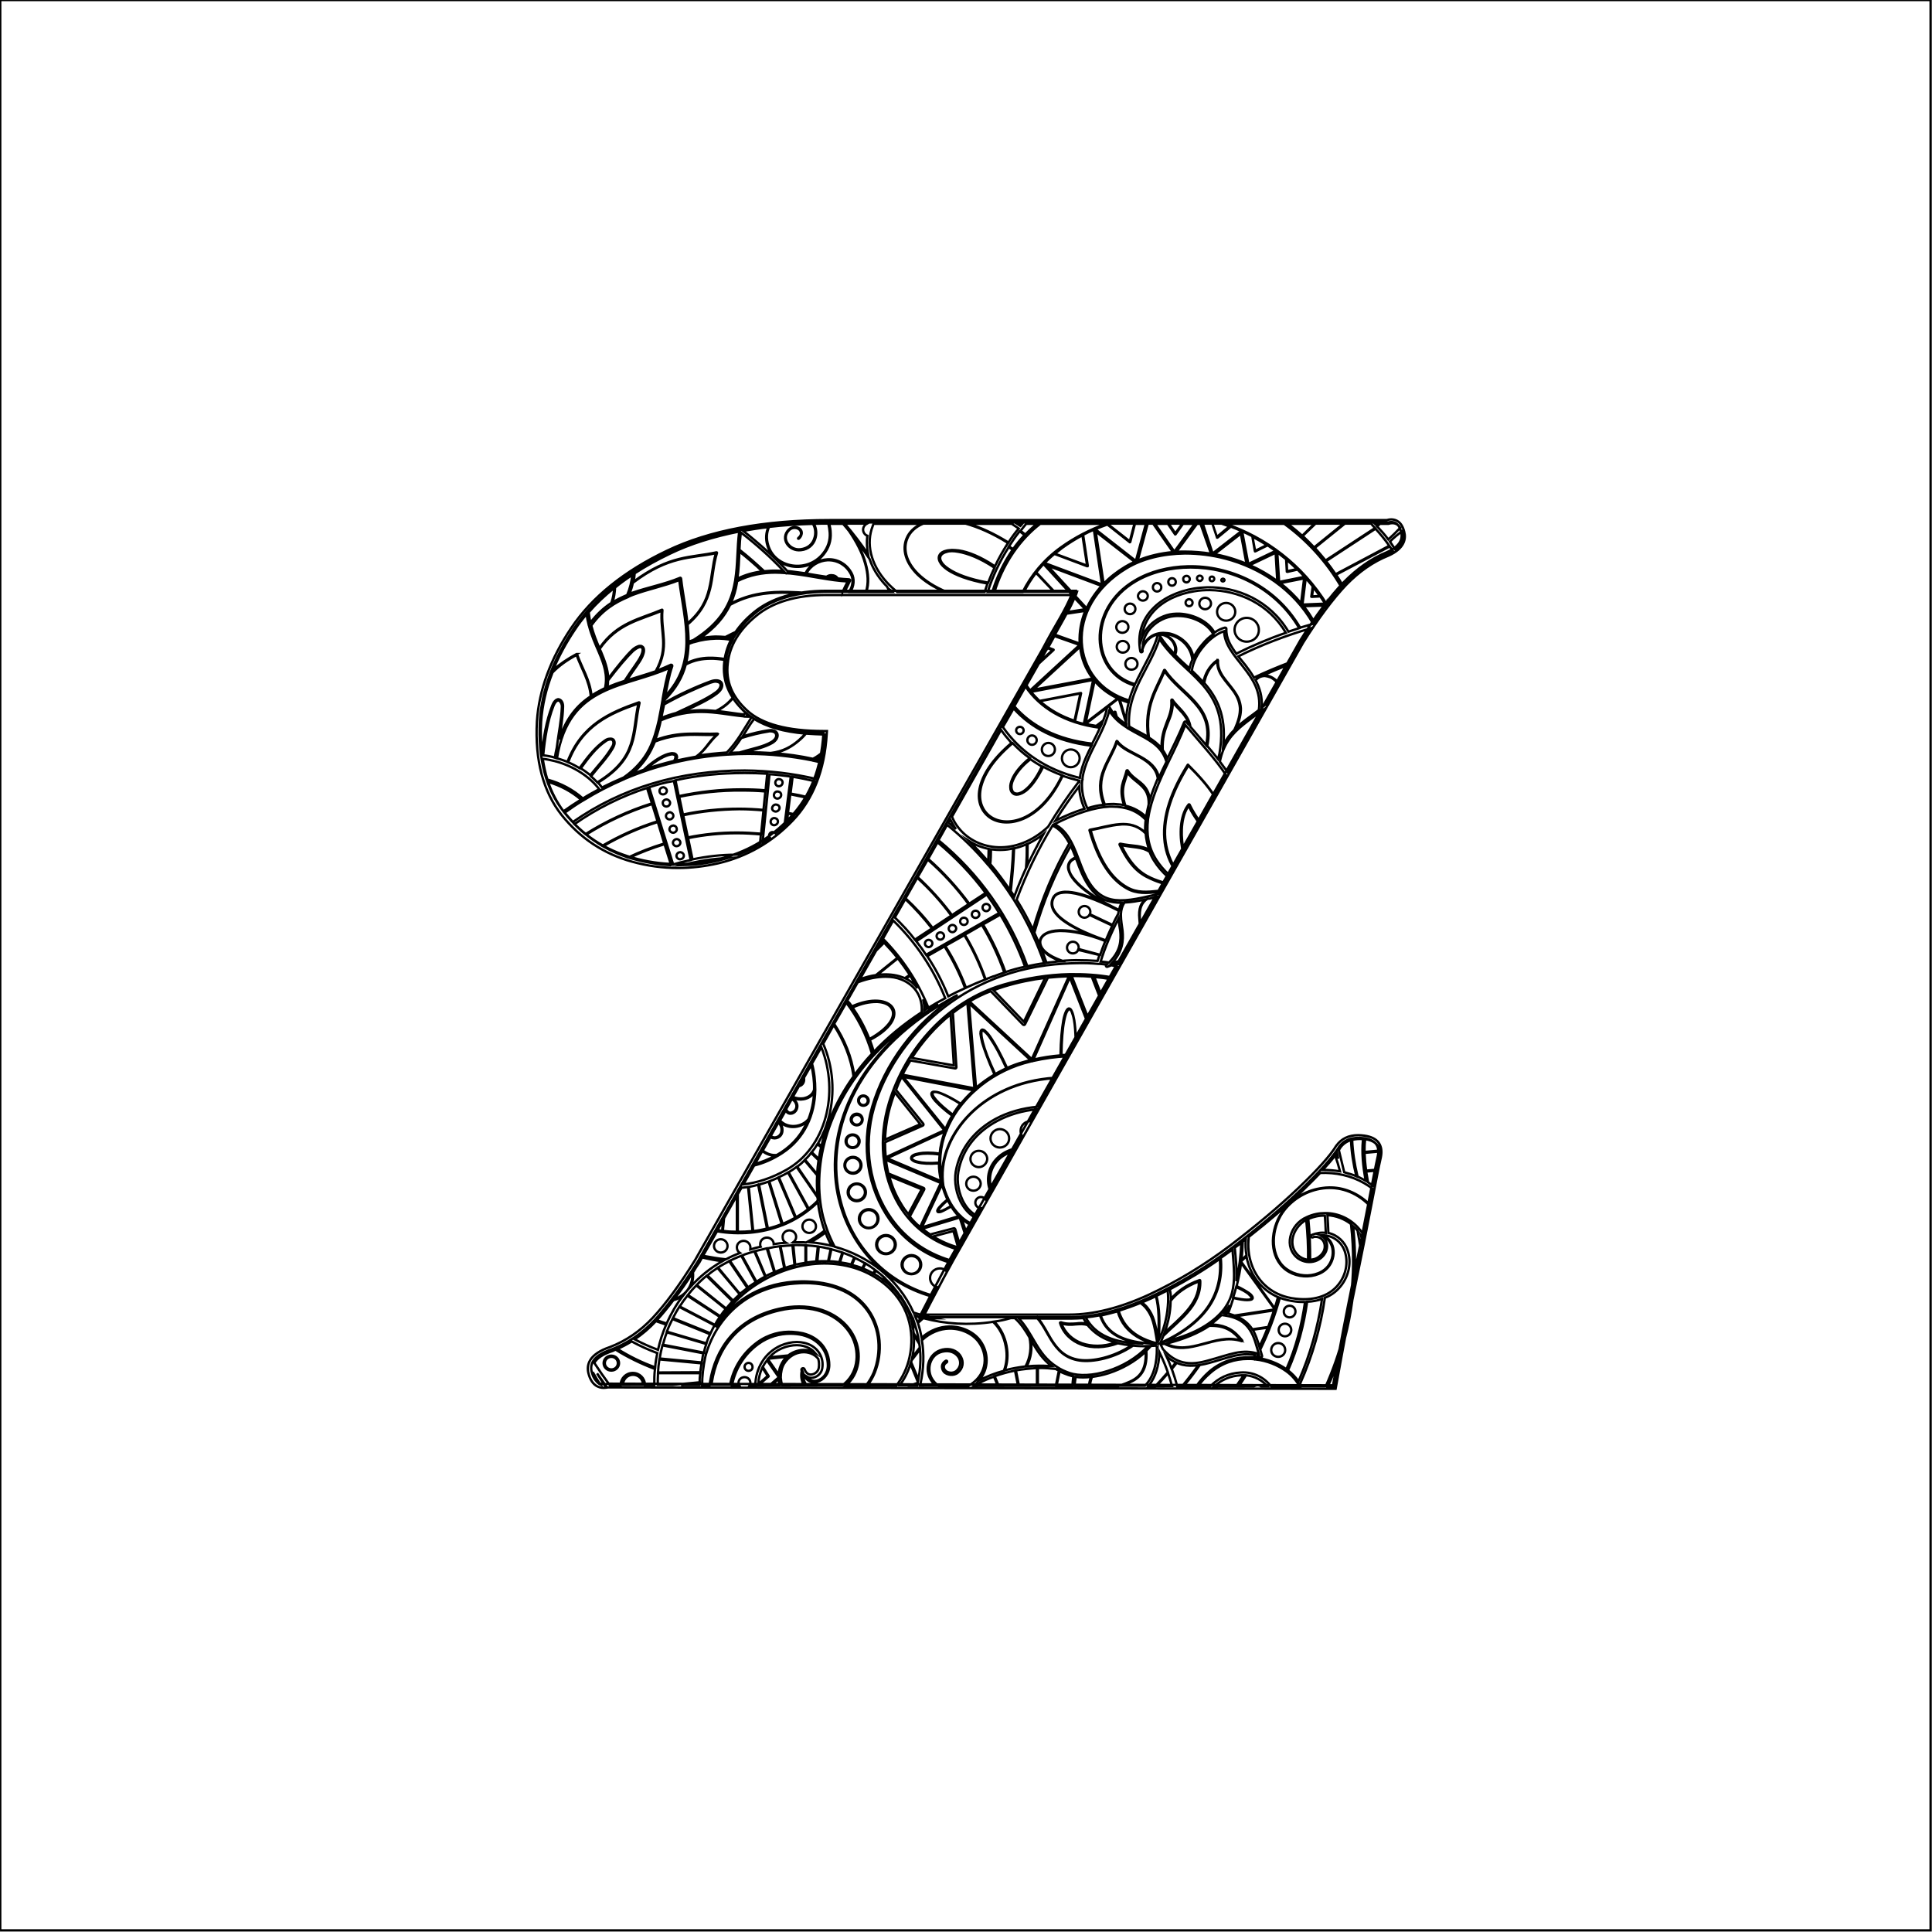 <?xml version="1.0" encoding="utf-8"?>
<!-- Generator: Adobe Illustrator 24.3.0, SVG Export Plug-In . SVG Version: 6.00 Build 0)  -->
<svg version="1.1" id="Mandala_Letter" xmlns="http://www.w3.org/2000/svg" xmlns:xlink="http://www.w3.org/1999/xlink" x="0px"
	 y="0px" width="828px" height="828px" viewBox="0 0 828 828" style="enable-background:new 0 0 828 828;" xml:space="preserve">
<style type="text/css">
	.st0{fill:none;stroke:#000000;stroke-miterlimit:10;}
</style>
<path class="st0" d="M0.1,827V0h827.3v827.3H0.1v-0.2 M572.4,595.2l0.2-1.1c3.1-17.1,5.8-31.7,8.3-43.4c2.5-12.3,4.7-23.2,6.6-33.2
	c2.1-10.8,3.4-17.7,4.3-21.6c0.5-2.5,0.2-4.5-0.9-6.1c-1.2-1.7-3.3-2.7-6.2-3.1c-0.9-0.1-1.8-0.2-2.6-0.2c-4.1,0-7.2,1.5-9.3,4.4
	l-0.1,0.1c-2.6,4.3-8.1,10.4-16.4,18.3c-8.3,7.9-18.1,16.1-29.1,24.5c-11,8.3-22.7,15.4-34.9,21.1c-12.2,5.6-23.6,8.5-33.9,8.5
	h-62.2c1.5-2.9,3.1-6.1,5-9.6c2.1-4,4.5-8.5,7.3-13.6l150-264.8c6.6-10.5,12.8-18.8,18.4-24.7c5.6-5.8,11.7-10,18.2-12.6
	c6.9-3.1,7.5-7.3,6.7-10.2c-1.1-4.4-3.6-5.3-5.6-5.3c-0.6,0-1.2,0.1-1.9,0.3H355.5c-28,0-51.4,4.4-69.6,13.1
	c-18.3,8.7-32.1,19.8-41,33c-8.9,13.2-13.9,26.7-14.8,40.2c-0.9,16.6,2.7,30.1,10.6,40.1c7.9,9.9,18.1,16.7,30.2,20
	c6.5,1.8,13.1,2.7,19.7,2.7c5.7,0,11.5-0.7,17.2-2c12.4-2.9,23.1-9.1,31.9-18.3c8.8-9.2,13.7-21.7,14.6-37l0.1-1.4h-1.4
	c-15.5,0-26.6-3-32.9-8.9c-6.4-5.9-9.1-12.5-8.2-20.1c0.8-7.6,4.9-14.4,12.1-20.3c7.2-6,17.4-9,30.3-9h104.9
	c-1.2,2.9-2.8,6.1-4.8,9.6c-2.4,4.1-4.9,8.5-7.6,13.6L297.9,540c-6.5,10.5-12.6,18.8-18.1,24.7c-5.4,5.8-11.6,10-18.4,12.6
	c-9.2,3.1-10.1,7.8-9.2,11.3c1.3,5.1,4.3,6.2,6.5,6.2c0.6,0,1.2-0.1,1.9-0.2L572.4,595.2z M594.5,224c3.1-0.9,5.1,0.4,6,4
	c0.9,3.5-1.1,6.4-6,8.6c-6.6,2.7-12.8,7-18.6,12.9c-5.8,6-12,14.3-18.6,24.9l-150,264.9c-2.7,4.9-5.1,9.4-7.3,13.6
	c-2.2,4.2-4.2,8.1-6,11.6h64.4c10.6,0,22.1-2.9,34.5-8.6c12.4-5.7,24.1-12.8,35.2-21.2c11.1-8.4,20.8-16.6,29.2-24.6
	c8.4-8,13.9-14.2,16.6-18.6c2.2-3.1,5.7-4.3,10.6-3.7c4.9,0.7,6.9,3.2,6,7.6c-0.9,4-2.3,11.2-4.3,21.6c-2,10.4-4.2,21.5-6.6,33.2
	c-2.4,11.7-5.2,26.2-8.3,43.5l-310.7-0.7c-3.5,0.9-5.9-0.8-7-5c-1.1-4.2,1.7-7.4,8.3-9.6c7.1-2.7,13.4-7,18.9-12.9
	c5.5-6,11.6-14.3,18.3-24.9l148.7-262.2c2.7-4.9,5.2-9.4,7.6-13.6c2.4-4.2,4.3-8.1,5.6-11.6H354.2c-13.3,0-23.7,3.1-31.2,9.3
	c-7.5,6.2-11.7,13.3-12.6,21.2c-0.9,8,2,15,8.6,21.2c6.6,6.2,17.9,9.3,33.9,9.3c-0.9,15-5.6,27.1-14.3,36.2
	c-8.6,9.1-19,15.1-31.2,17.9c-12.2,2.9-24.2,2.7-36.2-0.7c-11.9-3.3-21.8-9.8-29.5-19.6c-7.7-9.7-11.2-22.8-10.3-39.2
	c0.9-13.3,5.8-26.4,14.6-39.5c8.8-13,22.3-23.9,40.5-32.5c18.1-8.6,41.2-12.9,69-12.9H594.5z M460.9,255.5l-1.7-1.8h-0.9l2.3,2.5
	C460.7,256,460.8,255.7,460.9,255.5z M574.1,581.3c3.3-10.1,5.5-20.9,6.3-32.3c-0.1,0.6-0.2,1.2-0.4,1.7c-0.4,2.1-0.9,4.3-1.3,6.5
	c-0.7,5.3-1.7,10.4-3,15.4C575.2,575.5,574.7,578.4,574.1,581.3z M394.7,564.6c0.2,0.1,0.5,0.1,0.7,0.2c-0.1,0.1-0.1,0.1-0.2,0.2
	h0.6c0,0,0.1,0,0.1-0.1c0.1,0,0.2,0,0.3,0.1h4.6c-1.9-0.4-3.7-0.8-5.5-1.3C395.1,564,394.9,564.3,394.7,564.6z M390.6,538.3
	c-2.1,0-3.8,1.7-3.8,3.8c0,2.1,1.7,3.8,3.8,3.8c2.1,0,3.8-1.7,3.8-3.8C394.5,539.9,392.7,538.3,390.6,538.3z M397.5,494.4
	c-1.4,0-2.7,0.1-3.6,0.3c-1,0.2-1.8,0.4-2.3,0.7c-0.5,0.3-0.8,0.6-0.8,0.9c0,0.3,0.1,0.5,0.5,0.8c0.4,0.3,1.1,0.6,2.1,0.8
	c1.9,0.5,4.8,0.7,8.9,0.4c0.1,0,0.1,0,0.2,0.1c0-1.2,0.1-2.4,0.2-3.6c0,0-0.1,0-0.1,0C400.6,494.5,398.9,494.4,397.5,494.4z
	 M381.1,504c1.1,4.2,2.8,8.2,5,11.8c0.9,1.6,2,3.1,3.2,4.6l5.7-10.7L381.1,504z M403.2,468.6c-1-0.4-1.8-0.6-2.4-0.6
	c-0.6,0-0.9,0.1-1.1,0.3c-0.1,0.2-0.1,0.6,0.1,1.1c0.2,0.5,0.7,1.2,1.4,2c1.4,1.6,3.8,3.8,7.1,6.3c0,0,0,0,0,0.1
	c0.5-0.9,1.1-1.7,1.6-2.5c0.5-0.8,1.1-1.5,1.7-2.2c0,0,0,0,0,0C408,470.8,405.2,469.4,403.2,468.6z M410.9,521.2
	c-1.2-1.2-2.3-2.6-3.2-4.1c0,0,0,0-0.1,0c-1.9,1.1-3.2,1.8-4.2,2.2c-0.5,0.2-0.8,0.2-1.1,0.2c-0.1,0-0.3-0.1-0.4-0.1
	c-0.1-0.1-0.2-0.2-0.2-0.3c-0.1-0.2,0.1-0.5,0.2-0.8c0.2-0.3,0.4-0.7,0.8-1.1c0.7-0.8,1.7-1.8,3.1-2.9c0,0,0.1-0.1,0.1-0.1
	c0.2,0,0.2,0.2,0.1,0.3c-1.3,1.1-2.3,2.1-3,2.9c-0.3,0.4-0.6,0.7-0.7,1c-0.2,0.3-0.2,0.5-0.2,0.6c0,0.1,0,0.1,0.1,0.1
	c0.1,0,0.1,0.1,0.2,0.1c0.2,0,0.5-0.1,1-0.2c0.9-0.3,2.3-1,4.1-2.1c0,0,0,0,0.1,0c-1.5-2.4-2.7-5.1-3.6-8.2c-0.1-0.3-0.2-0.7-0.3-1
	l-8.6,18.3L410.9,521.2z M379.7,497.1c0.2,2,0.6,3.9,1,5.8h0c0.1,0,0.1,0,0.2,0.1l14.9,6.1c0.3,0.1,0.4,0.4,0.3,0.7l-6.2,11.6v0
	c1.3,1.6,2.8,3.1,4.4,4.5l8.9-18.9L379.7,497.1z M403.3,506.2c-0.6-2.6-0.9-5.1-0.9-7.7c0,0.1-0.1,0.1-0.1,0.1
	c-4.1,0.3-7.1,0.1-9-0.4c-1-0.2-1.7-0.5-2.2-0.9c-0.5-0.3-0.7-0.7-0.6-1.2c0.1-0.4,0.4-0.8,1-1.1c0.6-0.3,1.3-0.5,2.4-0.7
	c1-0.2,2.2-0.3,3.7-0.3c1.4,0,3.1,0.1,5,0.4c0,0,0.1,0,0.1,0c0.3-3.2,1.1-6.4,2.2-9.4l-24.7,11.4L403.3,506.2z M405.2,483.9
	c0.8-2,1.8-4,2.9-5.8c0,0-0.1,0-0.1,0c-3.4-2.5-5.7-4.7-7.2-6.3c-0.7-0.8-1.2-1.5-1.4-2.1c-0.3-0.6-0.3-1.1-0.1-1.4
	c0.3-0.4,0.7-0.5,1.4-0.4c0.6,0,1.5,0.2,2.5,0.6c2.1,0.8,4.9,2.2,8.5,4.5c0,0,0,0,0.1,0c1.7-2,3.5-4,5.5-5.7l-30.2-5.8L405.2,483.9z
	 M401.5,551.6c-1.7-0.5-2.9-2.1-2.9-3.9c0-2.3,1.9-4.1,4.2-4.1c1,0,1.8,0.3,2.5,0.9c0.6-1.1,1.2-2.2,1.8-3.4
	c-11-3.2-19.7-9.8-25.7-18.2c-9.6-13.5-12.5-31.7-7.6-48.6c5.2-17.8,17.8-35.8,36.6-47.9c-42.8,22.8-56.5,57.4-50.8,85.3
	c4.1,20.6,18.8,37.5,40,43.5c0.3-0.6,0.6-1.2,0.9-1.8C400.8,552.8,401.2,552.2,401.5,551.6z M370,469.5c1.2,0,2.3,1,2.3,2.2
	c0,1.2-1,2.2-2.3,2.2c-1.2,0-2.2-1-2.2-2.2C367.7,470.5,368.7,469.5,370,469.5z M367.2,477.3c1.4,0,2.5,1.1,2.5,2.5
	c0,1.4-1.1,2.5-2.5,2.5c-1.4,0-2.6-1.1-2.6-2.5C364.6,478.5,365.7,477.3,367.2,477.3z M365.4,486.2c1.7,0,3,1.3,3,2.9
	c0,1.6-1.3,2.9-3,2.9c-1.6,0-3-1.3-3-2.9C362.4,487.5,363.7,486.2,365.4,486.2z M361.9,499.4c0-2,1.6-3.6,3.7-3.6
	c2,0,3.6,1.6,3.6,3.6c0,2-1.6,3.6-3.6,3.6C363.5,503,361.9,501.4,361.9,499.4z M363.3,511c0-2.1,1.7-3.8,3.9-3.8
	c2.1,0,3.9,1.7,3.9,3.8c0,2.1-1.7,3.8-3.9,3.8C365,514.8,363.3,513.1,363.3,511z M372.3,526.4c-2.3,0-4.2-1.8-4.2-4.1
	c0-2.2,1.9-4.1,4.2-4.1c2.3,0,4.2,1.8,4.2,4.1C376.5,524.6,374.6,526.4,372.3,526.4z M379.7,537.5c-2.3,0-4.2-1.8-4.2-4.1
	c0-2.3,1.9-4.1,4.2-4.1s4.2,1.8,4.2,4.1C383.9,535.7,382,537.5,379.7,537.5z M390.6,546.1c-2.3,0-4.2-1.8-4.2-4.1
	c0-2.2,1.9-4.1,4.2-4.1c2.3,0,4.2,1.8,4.2,4.1C394.8,544.3,393,546.1,390.6,546.1z M379.7,529.7c-2.1,0-3.8,1.7-3.8,3.7
	c0,2.1,1.7,3.8,3.8,3.8c2.1,0,3.8-1.7,3.8-3.8C383.5,531.4,381.8,529.7,379.7,529.7z M386.4,461.5c-0.9,1.8-1.7,3.7-2.4,5.6
	c0,0,0,0,0,0l11.7,14.5c0.2,0.3,0.1,0.7-0.2,0.8l-16.1,7.1c0,0-0.1,0.1-0.1,0.1c0,2.1,0.1,4.3,0.3,6.4l25.1-11.6L386.4,461.5z
	 M447.9,419.1c-5.7,0.7-11.6,1.9-17.5,3.7c-1.6,0.5-3.1,1-4.6,1.6l13,13.5L447.9,419.1z M365.4,491.7c1.5,0,2.6-1.1,2.6-2.6
	c0-1.4-1.2-2.6-2.6-2.6c-1.4,0-2.6,1.1-2.6,2.6C362.7,490.5,363.9,491.7,365.4,491.7z M472,426.5l3.9-6.9c-2.3-0.4-4.6-0.7-6.9-0.9
	L472,426.5z M367.2,482c1.2,0,2.2-1,2.2-2.1c0-1.2-1-2.1-2.2-2.1c-1.2,0-2.2,1-2.2,2.1C365,481,366,482,367.2,482z M408.6,527.6
	l-8.7,2.3c3.2,2,6.8,3.6,10.7,4.7L408.6,527.6z M368.8,499.4c0-1.8-1.5-3.2-3.3-3.2c-1.8,0-3.3,1.4-3.3,3.2c0,1.8,1.5,3.2,3.3,3.2
	C367.3,502.6,368.8,501.2,368.8,499.4z M372.3,518.6c-2.1,0-3.8,1.7-3.8,3.8c0,2.1,1.7,3.8,3.8,3.8c2.1,0,3.8-1.7,3.8-3.8
	C376.1,520.2,374.4,518.6,372.3,518.6z M383.5,468.2c-0.6,1.6-1.1,3.1-1.6,4.7c-1.6,5.1-2.4,10.4-2.6,15.5l15.1-6.6L383.5,468.2z
	 M367.2,507.5c-1.9,0-3.5,1.6-3.5,3.5c0,1.9,1.6,3.4,3.5,3.4s3.5-1.6,3.5-3.4C370.7,509.1,369.1,507.5,367.2,507.5z M407.4,434.8
	c-6.5,5.2-12.1,11.6-16.6,18.6l18,3.2L407.4,434.8z M525.1,239.4c-5.7-1.5-11.6-2.2-17.2-2.2c-9.4,0.1-18.3,2.2-25.2,6.4
	c-13.6,8.2-19.7,20.5-19.1,31.7c0.6,11.1,7.6,21.1,20.3,24.9c0.6-2.2,1.4-4.3,2.3-6.4c-9.5-2.8-14.7-10.9-14.9-19.9
	c-0.2-9.1,4.7-19.1,15.2-25.2c6.4-3.8,14.3-5.8,22.5-6c17.9-0.4,37.5,8,48.2,26.3c1.8-0.5,3.6-1.1,5.4-1.6c0-0.1,0.1-0.1,0.1-0.2
	C554.4,252.6,540.1,243.3,525.1,239.4z M544.7,290.1c1.1,0.5,2.1,1.3,3.2,2.4l4.2-7.5c-3.5,1.3-7.1,2.8-10.5,4.3
	C542.6,289.4,543.6,289.6,544.7,290.1z M572.6,246.3c1,1.5,2,3.1,2.9,4.7c0.3-0.3,0.6-0.7,0.9-1c5.7-6,12-10.3,18.6-12.9
	c0.7-0.3,1.3-0.6,1.9-1c-0.4-0.6-0.8-1.3-1.3-1.9L572.6,246.3z M489.4,558.2c0.9,0.7,1.7,1.4,2.4,2.3c2.5,3.2,3.4,6.6,4.5,13.7
	c0.5-7.6,0.4-13.7-0.9-18.7c-0.6,0.3-1.2,0.6-1.9,0.9C492.1,557,490.8,557.6,489.4,558.2z M408.4,434.1c0,0.1,0,0.1,0,0.2l1.5,23.1
	c0,0.3-0.3,0.6-0.6,0.5l-19.1-3.4c-1.2,2-2.4,4-3.4,6.1l30.8,5.8l-3-36.6C412.5,431.1,410.4,432.5,408.4,434.1z M558.7,259.8
	c1.7,2.1,3.2,4.4,4.6,6.9c1.2-1.7,2.3-3.3,3.4-4.8l0.8-2.4L558.7,259.8z M533.7,285c1.3,1.7,2.6,3.5,3.7,5.4
	c5-2.4,10.1-4.5,15.3-6.5l5.1-9c1.2-1.9,2.4-3.7,3.5-5.5c-10.5,3.1-20.8,7-30.6,11.9C531.7,282.5,532.7,283.8,533.7,285z
	 M568.1,259.9c0.1-0.1,0.2-0.3,0.3-0.4c0-0.1-0.1-0.1-0.1-0.2L568.1,259.9z M590.9,224.4h-1.7c0.3,0.3,0.5,0.6,0.8,0.8
	C590.3,225,590.6,224.7,590.9,224.4z M597.9,235.4c2.7-1.9,3.8-4.3,3.1-7c-0.1-0.2-0.1-0.5-0.2-0.7c-1.7,1.3-3.4,2.7-5.1,4.4
	C596.4,233.2,597.2,234.3,597.9,235.4z M595.4,233.9c-1.8-2.6-3.8-5-5.9-7.3l-21.2,13.9c1.4,1.8,2.8,3.7,4.1,5.6L595.4,233.9z
	 M568.7,259.1c2.1-2.7,4.2-5.2,6.2-7.4c-6.3-10.9-14.7-20.1-24.5-27.2h-25.2C542.4,230.3,558.1,242,568.7,259.1z M568.1,240.2
	l21.2-13.9c-0.6-0.6-1.1-1.2-1.7-1.9h-11.2l-12.9,10.4C565.1,236.6,566.6,238.4,568.1,240.2z M552.5,224.4h-0.7
	c0.1,0.1,0.3,0.2,0.4,0.3L552.5,224.4z M558.1,229.6l5.2-5.1h-10.3l-0.4,0.5C554.4,226.4,556.3,228,558.1,229.6z M563.2,234.6
	l12.6-10.2h-12l-5.5,5.3C560,231.3,561.6,232.9,563.2,234.6z M444.9,565c2.2,2.6,3.8,6,5.7,9.1c2.6,4.1,5.8,7.8,12,8.7
	c5.5,0.8,14.5-1,22.3-6.2c-2.1-0.2-4-0.5-5.8-0.9c-5.7,2.1-11.2,2.1-15.5,0.6c-4.5-1.6-7.9-4.9-9.3-9.3c-0.1-0.2,0.1-0.3,0.3-0.3
	h0.1c2.4,0.8,4.4,0.6,6.4,0.5c1.6-0.2,3.1-0.3,4.7,0.1c-0.6-0.8-1.1-1.6-1.5-2.4c-1.7,0.1-3.5,0.2-5.1,0.2H444.9z M595,231.2
	c1.9-1.7,3.6-3.4,5.1-5c-1.1-1.8-2.8-2.4-5.1-1.7h-3.6c-0.4,0.4-0.8,0.7-1.2,1.1C591.9,227.4,593.5,229.2,595,231.2z M479.5,413.2
	l0.2-0.4c-0.4,0.1-0.8,0.2-1.2,0.3C478.9,413.1,479.2,413.2,479.5,413.2z M488.8,388.3c0.4-1.1,1.1-2,2.1-2.8
	c-3.3,0.7-6.3,1.2-9,1.3c-1,1.6-1.4,3.1-1.5,4.8v0.8c0,2,0.4,4.2,0.7,6.5c0.4,4.1,0.1,8.8-4.5,13.8c1.2-0.4,2.5-0.7,3.9-1l8.1-14.3
	c-0.1-1.2-0.2-2.5-0.3-3.7C488.1,391.7,488.2,389.9,488.8,388.3z M476.3,413.7c-0.6,0.2-1.1,0.4-1.6,0.6c-0.5,0.3-1-0.4-0.6-0.8
	c0,0,0.1-0.1,0.1-0.1c-1.1-0.1-2.2-0.3-3.3-0.3c-0.1,0-0.1,0-0.2,0c-3.1-0.3-6.3-0.4-9.6-0.3c-1.6,0-3.2,0.1-4.9,0.2
	c-43.8,2.3-73,32.3-81.6,61.6c-4.8,16.6-2,34.5,7.5,47.7c5.9,8.3,14.5,14.7,25.4,17.9c0.1-0.1,0.1-0.2,0.2-0.4l2.5-4.4
	c-11.3-3.3-19.7-10.2-25-19.1c-7.4-12.4-8.8-28.5-4.2-43.7c7.1-23.4,25.1-43.6,49-50.6c9.7-2.8,19.2-4.3,28.3-4.5
	c6.2-0.1,12.2,0.3,17.9,1.3l2.6-4.6C478.1,414,477.2,413.9,476.3,413.7L476.3,413.7z M449,419.2l-9.7,19.8c-0.2,0.3-0.6,0.4-0.9,0.1
	l-13.8-14.3c-3.2,1.2-6.2,2.7-9.1,4.4l26.7,24.7l15.9-35.5c-3,0.1-6,0.3-9,0.6C449.1,419.1,449.1,419.1,449,419.2z M491.7,385.2
	c-1.3,0.9-2.1,1.9-2.6,3.2c-0.6,1.5-0.7,3.3-0.6,5.2c0.1,1,0.2,2.1,0.3,3.2l7-12.4c-1,0.2-2,0.4-3,0.7
	C492.5,385.1,492.1,385.2,491.7,385.2z M422.3,442.4c-0.3-0.3-0.6-0.5-0.8-0.6c-0.2-0.1-0.3-0.1-0.4-0.1c-0.1,0-0.1,0-0.1,0
	c-0.1,0-0.2,0.1-0.3,0.3c-0.1,0.2-0.1,0.5-0.1,1c0,0.9,0.2,2.1,0.6,3.6c0.8,3.2,2.5,7.7,5.3,13.7c1.6-0.9,3.2-1.7,4.8-2.5
	c-2.6-5.7-4.9-9.9-6.7-12.5C423.8,444,423,443,422.3,442.4z M418.3,466.2c2.4-2.1,5.1-4,7.9-5.7c-2.7-6-4.4-10.7-5.3-13.8
	c-0.4-1.6-0.6-2.8-0.7-3.7c0-0.4,0.1-0.8,0.1-1.1c0.1-0.3,0.3-0.5,0.5-0.6c0.2-0.1,0.5,0,0.8,0.1c0.3,0.1,0.6,0.4,0.9,0.7
	c0.7,0.6,1.5,1.6,2.4,3c1.8,2.7,4.1,6.9,6.7,12.6c2.2-1,4.6-1.9,6.9-2.5c1.1-0.3,2.1-0.6,3.1-0.9L415.3,430L418.3,466.2z
	 M542.1,289.7c-0.8,0-1.6,0.2-2.3,0.5c-0.7,0.4-1.2,0.8-1.7,1.3c1.8,3.4,3,7.2,2.6,11.8c0.7-0.5,1.3-1.1,2-1.6l5-8.9
	c-1.1-1.1-2.1-2-3.2-2.5C543.7,290,542.9,289.8,542.1,289.7z M500.7,326.7c-3.8,7.9-7.3,15.8-8.5,23.3c-0.1,0.4-0.1,0.7-0.2,1.1
	c0,0.1,0,0.1,0,0.2c-0.7,5.9,0.1,11.7,3.5,17.1c1.4,2.2,3.3,4.5,5.6,6.6l1.8-3.1c-2.3-3.9-3.6-8.1-3.9-12.4
	c-0.8-9.7,2.9-20.4,10-31.7c0-0.1,0.1-0.1,0.1-0.1c0.1,0,0.1,0,0.1,0.1c4.2,4.2,8.2,8.5,11.2,13.2l5-8.9c-4.6-6.9-11-13.8-17.4-21.4
	C505.9,316,503.3,321.4,500.7,326.7z M540.2,305c-2.6,2-5.1,3.7-7.4,5.6c-4.7,3.8-8.4,8-10,15.8c1.2,1.6,2.3,3.1,3.4,4.6l0.4-0.7
	c0.8-3,2.4-5.7,4.6-8.1l10.3-18.1c-0.3,0.2-0.6,0.5-0.9,0.7C540.4,304.9,540.3,305,540.2,305z M499.4,359.4
	c0.4,4.2,1.6,8.2,3.8,12.1l3.7-6.5c-0.1-0.6-0.2-1.2-0.3-1.7c-1.3-7.6-0.4-14.6,2.8-18.5c0.1-0.1,0.1-0.1,0.2-0.1
	c0.1,0,0.2,0.1,0.2,0.1c1.4,2.9,2.9,5.2,4.4,7.3l6.2-10.9c-3-4.7-6.9-8.9-11.1-13.1C502.3,339.4,498.6,349.9,499.4,359.4z
	 M479.8,362c-0.1-0.2,0.1-0.4,0.3-0.4c0,0,0,0,0.1,0c2.4,0.5,4.9,0.7,7.2,1c1.8,0.3,3.6,0.7,5.1,1.6c-0.8-2.3-1.3-4.6-1.5-7
	c-2.8-2.9-6-3.9-9.4-3.9c-0.5,0-1,0-1.6,0.1c-4.1,0.3-8.4,1.6-12.6,2.4c4,13.9,9.5,21,15.7,24.5c4.2,2.4,8.6,2,13.3,1.5
	c0.3,0,0.7-0.1,1-0.1l1.7-2.9c-2.1-0.6-4.1-1.3-6-2.2C488,374.4,483.9,370.7,479.8,362z M482.8,380.7c-6.3-3.6-11.9-10.9-15.9-24.9
	c0-0.1,0.1-0.2,0.2-0.2c4.2-0.7,8.6-2.1,12.8-2.4c3.9-0.3,7.7,0.5,10.9,3.6c-0.1-1.8,0-3.7,0.2-5.5c-3.6-3.8-8.3-5.6-14.3-5.6
	c-0.4,0-0.8,0-1.2,0c-6.4,0.3-14.3,2.8-23.6,7.5c3,1.5,5.2,4,6.8,6.9c1.9,3.3,3.2,7.1,4.6,10.8c3.1,8.2,6.6,12.3,11.1,14
	c4.5,1.7,10.3,1,18.3-0.9c1.3-0.3,2.6-0.6,4-0.9l0.5-0.9c-0.3,0-0.5,0.1-0.8,0.1C491.6,382.8,487.1,383.2,482.8,380.7z M507,363.2
	c0.1,0.4,0.1,0.7,0.2,1.1l6.6-11.7c-1.5-2.1-3-4.3-4.4-7.2C506.6,349.2,505.8,355.9,507,363.2z M494.6,368.9
	c-0.8-1.2-1.4-2.5-1.9-3.8c-1.6-1.1-3.4-1.6-5.5-1.9c-2.1-0.3-4.4-0.5-6.7-1c4,8.2,7.9,11.8,12.7,14c1.9,0.9,3.9,1.5,6,2.2l1.4-2.5
	C498.1,373.7,496.1,371.3,494.6,368.9z M271.3,589.2c-2.4,0-4.3,1.9-4.3,4.3c0,0,0,0,0,0l8.6,0c0,0,0,0,0-0.1
	C275.6,591.2,273.7,589.2,271.3,589.2z M391.9,593.8l1.1,0c0-0.1,0.1-0.3,0.1-0.4L391.9,593.8z M377.8,549.3
	c-7.2-5.4-15.8-7.8-24.6-7.8c-18.2,0.1-37.2,10.7-46.4,27.4c6.5-10.3,17.6-18.4,33.5-19.6c2-0.1,3.9-0.2,5.7-0.1
	c12.8,0.4,21.4,5.3,26.2,12.2c5.5,7.8,6.2,18.2,2.7,26.9c-0.8,2-1.9,3.8-3.1,5.5l12.4,0c2.6-3.5,4.6-7.5,5.6-12.2
	C392.2,570.8,389.5,558,377.8,549.3z M393.2,592.7c0-0.2,0.1-0.4,0.1-0.6l-3.1-7.6c-1,3.4-2.6,6.5-4.6,9.2l4.6,0l3-1
	C393.2,592.8,393.2,592.8,393.2,592.7z M371.8,561.8c-4.9-6.9-13.6-11.9-27-11.9c-1.4,0-2.8,0.1-4.3,0.2
	c-21.5,1.6-34.1,15.9-38.2,31.3c-0.9,4.3-1.4,8.4-1.4,12.3l3.2,0c0.1-0.5,0.1-0.9,0.2-1.4c2.2-14,11-27.2,29.6-31.4
	c3-0.7,5.9-1,8.6-1c11.7,0,20.2,5.8,23.7,13.3c3.2,6.8,2.3,15.5-3.7,20.6l8.6,0c1.4-1.7,2.5-3.6,3.4-5.7
	C377.8,579.5,377.2,569.4,371.8,561.8z M426.3,589.8l1.7,4.1l8.3,0l-1.3-6.5C432,588,429.1,588.8,426.3,589.8z M521.5,230.1l5.4-4.5
	c-1.1-0.4-2.3-0.8-3.4-1.2h-3.9L521.5,230.1z M417.6,593.9l1.7,0l-0.4-0.8C418.5,593.4,418,593.6,417.6,593.9z M419.4,575.1
	c-2.6-3.5-7.4-5.8-12.6-5.7c-3.9,0.1-8.1,1.6-11.7,5c1,5.9,0.8,12.2-0.6,18.6c-0.1,0.3-0.1,0.5-0.2,0.8l6.7,0
	c-1-0.8-1.8-1.9-2.5-3.2c-1.2-2.4-1.2-5.3-0.1-7.7c1.1-2.4,3.4-4.4,6.7-4.7c3.2-0.3,5.7,1.2,6.8,3.4c1.1,2.1,0.9,4.8-1.4,6.7
	c-0.8,0.7-2,1-3.1,0.9c-1.1-0.1-2.2-0.5-2.9-1.3c-0.6-0.7-0.8-1.6-0.8-2.4c0.1-0.9,0.6-1.7,1.6-2.3c0.5-0.3,0.9,0.4,0.4,0.7
	c-0.8,0.5-1.1,1-1.2,1.6c-0.1,0.6,0.1,1.3,0.6,1.8c0.5,0.6,1.3,0.9,2.2,1c0.9,0.1,1.9-0.2,2.5-0.7c1.9-1.6,2.1-3.8,1.2-5.6
	c-1-1.8-3.1-3.2-6-2.9c-3.1,0.3-5,2-6,4.2c-1,2.2-0.9,4.9,0.1,7c0.8,1.6,1.9,2.7,3.1,3.6l12.9,0c0.3-0.2,0.7-0.4,1-0.6
	C423.2,588.5,423.4,580.5,419.4,575.1z M419.2,593l0.5,0.9l7.9,0L426,590C423.6,590.8,421.4,591.8,419.2,593z M343.6,587.5
	c0-0.1-0.1-0.2-0.1-0.2c-0.3-0.9,1-1.3,1.3-0.5c0.8,2.1,2.1,2.5,3.4,2.2c1.3-0.3,2.5-1.4,2.7-2.8c0.2-1.4,0.1-2.6-0.2-3.8
	c-3.1-4.1-10.8-4.2-14.7,2.1c-0.9,1.5-1.4,3.6-1.4,5.9c0.1,1.2,0.3,2.3,0.6,3.3l9.4,0C343.6,592.1,343.1,590,343.6,587.5z
	 M334.5,576.7c4.8-2.1,9.6-2,13.1-0.1c3.4,1.9,5.5,5.5,4.8,9.8c-0.3,2-1.9,3.6-3.8,4c-1,0.2-2.1,0.1-3-0.5c0.3,0.5,0.7,0.9,1.1,1.2
	c1,0.7,2.2,0.9,3.4,0.6c2.4-0.6,4.7-3,4.7-6.5c0-6.1-3.9-11.2-10.8-13c-1.6-0.4-3.5-0.6-5.4-0.6c-4.3,0-9.2,1.2-13.6,4.4
	c-6.3,4.6-10,11-11.3,17.8l3.1,0c-0.2-0.3-0.3-0.7-0.3-1.1c0-1.4,1.1-2.5,2.6-2.5c1.4,0,2.5,1.1,2.5,2.5c0,0.4-0.1,0.8-0.3,1.1
	l2.4,0C323.8,586.5,327.7,579.8,334.5,576.7z M320.8,587.5c-0.9,0-1.7-0.7-1.7-1.7c0-0.9,0.8-1.7,1.7-1.7c1,0,1.7,0.8,1.7,1.7
	C322.6,586.8,321.8,587.5,320.8,587.5z M567.1,509.3c-6.7,0.8-12.8,4.4-16.7,9.4c-4.9,6.3-6.4,16.5-1.4,22.9c2.7,3.4,7.2,5.1,11.4,5
	c4.3-0.2,8.3-2.1,10-6.1c1.3-3.1,0.9-6.3-0.6-8.4c-0.8-1.2-2.1-2.1-3.5-2.5c0.6,0.4,1.1,0.8,1.5,1.4c1.1,1.5,1.2,3.5,0.5,5.3
	c-0.8,1.9-2.5,3.5-4.7,4.2c-2.2,0.7-4.8,0.5-7.2-1.1c-3.2-2.3-4.2-6-3.4-9.4c0.8-3.5,3.3-6.8,7.1-8.4c2.6-1.2,5.2-1.7,7.7-1.7
	c5.9-0.1,11.4,2.7,14.9,7c0,0,0.1,0.1,0.1,0.1c0.6,0.8,1.2,1.5,1.6,2.4c0.8-4,1.6-7.9,2.3-11.8c0.1-0.3,0.1-0.7,0.2-1
	C580.9,510.5,573.7,508.5,567.1,509.3z M333.7,591l-3.1,2.7l3.5,0c-0.1-0.3-0.2-0.7-0.2-1C333.8,592.1,333.7,591.6,333.7,591z
	 M333.6,590l-4.9-7c-0.7,0.9-1.3,1.8-1.8,2.8l2.5,3.9c0.1,0.1,0,0.2,0,0.2l-4.4,3.8l4.8,0l3.8-3.3
	C333.6,590.3,333.6,590.1,333.6,590z M337.2,581.5l-7.9,0.8c-0.1,0.1-0.1,0.1-0.2,0.2l4.6,6.6c0.1-1.9,0.7-3.7,1.5-5.1
	C335.8,583,336.4,582.2,337.2,581.5z M349.3,579.8c-0.7-0.8-1.5-1.5-2.5-2c-1.5-0.8-3.3-1.3-5.3-1.3c-2,0-4.2,0.4-6.5,1.4
	c-2.1,0.9-3.8,2.2-5.3,3.8l8.1-0.8C341.4,578.1,346.1,577.9,349.3,579.8z M325,593.2l4-3.5l-2.3-3.6
	C325.7,588.3,325.1,590.7,325,593.2z M495.8,577.4c-0.1-0.2-0.2-0.5-0.4-0.7c-0.7,0.1-1.4,0.1-2.1,0.1c-0.7,0.7-1.3,1.4-2,2.1
	c0.3,4.7-0.6,7.8-2.2,9.9c-1.6,2.2-4,3.4-6.6,4.3c-0.8,0.3-1.5,0.6-2.3,0.8l10.5,0c0.4-0.5,0.8-0.9,1.2-1.4
	C494.3,589.3,495.9,584.6,495.8,577.4z M518.4,587.7c5.3-4.5,11.6-6.2,17.5-6c0.5,0,1,0.1,1.5,0.1c0.2-0.3,0.3-0.6,0.4-1
	c-1.1-0.3-2.3-0.4-3.4-0.4c-1.5,0-3.1,0.2-4.7,0.5c-3.7,0.8-7.6,2.2-11.4,3.2c-1.4,0.4-2.8,0.7-4.1,0.9c-2.1,3-4.4,6.1-7,9.1l5.5,0
	C514.2,591.9,516,589.8,518.4,587.7z M532.6,589.4c-0.2,0-0.4,0-0.6,0c-4.8,0.2-8.5,2-11.6,4.7l9.4,0c1.1-1.6,2.2-3.2,3.2-4.7H532.6
	z M495.5,594l6.8,0c-0.5-1.8-1.1-3.7-1.7-5.5C499,590.4,497.3,592.2,495.5,594z M506.7,584.9c-0.8-0.2-1.6-0.5-2.4-0.8
	c-0.7,0.9-1.4,1.8-2.1,2.6c0.9,2.5,1.7,5,2.3,7.4l2.1,0c2.5-3,4.8-6,6.9-9C511.2,585.4,508.9,585.4,506.7,584.9z M579.9,525.5
	c0.9,8.1,1,15.9,0.5,23.5c0.9-4.6,1.9-9.1,2.7-13.5c-0.3-2.8-0.8-5.5-1.3-8.1C581.3,526.8,580.6,526.1,579.9,525.5z M574.1,581.3
	c-1.5,4.4-3.1,8.7-5,12.9l2.6,0C572.6,589.7,573.4,585.4,574.1,581.3z M435.4,587.3l1.3,6.6l7.7,0v-7.6
	C441.3,586.5,438.3,586.8,435.4,587.3z M534,589.4c-1,1.6-2,3.1-3.1,4.7l6.5,0c0.5-0.2,1-0.4,1.5-0.4c0.6,0,1.1,0.1,1.5,0.4l2.8,0
	C541,591.6,537.8,589.8,534,589.4z M551.3,587.7c-3.6-2.6-8.3-4.6-13.4-5.1c-0.2,0.1-0.3,0.1-0.5-0.1c-0.8-0.1-1.7-0.1-2.6-0.1
	c-5.5,0-11.1,1.7-16,5.9c-2.2,1.9-4,3.8-5.3,5.8l5.2,0c3.4-3.4,7.6-5.6,13.2-5.9c5.4-0.3,10,2.2,12.9,6l12.2,0
	C555.6,591.7,553.7,589.4,551.3,587.7z M442.2,454.8c-1.1,0.3-2.3,0.6-3.4,0.9c-7.5,2.2-14.6,6.1-20.4,11.2c0,0.2-0.2,0.3-0.3,0.3
	c-2.9,2.5-5.4,5.4-7.6,8.4c-1.9,2.7-3.6,5.7-4.8,8.8c0.1,0.2,0,0.3-0.2,0.4c-2.6,6.5-3.3,13.8-1.7,21.2c-1.4-20,17.6-42.2,48.2-44.1
	l5.2-9.2c-4.7,0.2-9.6,0.9-14.5,2C442.5,454.8,442.4,454.9,442.2,454.8z M457.9,589.3c-1.4-0.5-2.7-1-3.8-1.6l-1.3,6.3l6.8,0
	c0.1-1.4,0.2-2.7,0.4-4.1C459.3,589.7,458.6,589.5,457.9,589.3z M452.4,586.7c-1.1-0.1-2.2-0.2-3.3-0.3c-1.2-0.1-2.4-0.1-3.6-0.1
	c-0.2,0-0.4,0-0.7,0v7.6l7.7,0l1.3-6.5C453.3,587.2,452.8,586.9,452.4,586.7z M500.5,588.1c-1-2.8-2.2-5.7-3.6-8.6
	c-0.2,6.2-1.8,10.5-4.1,13.7c-0.2,0.3-0.5,0.6-0.7,0.9l3,0C497,592.1,498.8,590.1,500.5,588.1z M467.6,590.1c-2.3,0.3-4.6,0.3-6.6,0
	c-0.2,1.3-0.4,2.6-0.4,3.9l6.1,0C466.8,592.7,467.1,591.4,467.6,590.1z M585.5,501.7l4.4-0.4c0.4-2.2,0.8-4,1.1-5.4
	c0.2-0.9,0.2-1.7,0.2-2.4l-6.4,0.6C584.9,496.5,585.1,499,585.5,501.7z M583.8,532.4c0.1-0.5,0.2-1,0.3-1.5c-0.2-0.5-0.5-1-0.8-1.4
	C583.5,530.4,583.7,531.4,583.8,532.4z M482.4,592.9c2.6-1,4.8-2.1,6.4-4.2c1.5-2,2.4-4.9,2.2-9.4c-4.7,4.4-10.3,7.4-15.8,9.2
	c-2.4,0.8-4.9,1.3-7.2,1.6c-0.5,1.3-0.8,2.6-0.9,4l12.1,0C480.3,593.6,481.4,593.3,482.4,592.9z M574.3,502
	c-0.6-2.3-1.3-4.6-2.1-6.8c-1.4,1.9-3.2,3.9-5.3,6.2c0,0,0,0,0.1,0C569.4,501.4,571.9,501.6,574.3,502z M394.7,564.6
	c-0.9-0.3-1.7-0.5-2.6-0.8c0.4,0.9,0.7,1.9,1.1,2.8c0.7-0.6,1.3-1.1,2-1.6h-0.7C394.6,564.9,394.7,564.7,394.7,564.6z M411.3,521.8
	l-16,4.8c1.2,0.9,2.3,1.8,3.6,2.6c0.1-0.1,0.2-0.2,0.3-0.3l9.6-2.5c0.1,0,0.1,0,0.1,0c0.2,0,0.4,0.2,0.5,0.4l1.9,6.7l2.4-4.2
	L411.3,521.8z M584.8,493.7l6.4-0.6c-0.4-2.7-2.4-4.3-6.1-4.9c0,0,0,0,0,0c0,0.2-0.1,0.5-0.1,0.7
	C584.8,490.5,584.8,492.1,584.8,493.7z M359,511.8c-5.3-26.4,6.5-58.5,43.2-81.3c-11.1,6.4-20.2,13.7-27.5,21.5
	c-0.1,0.1-0.1,0.1-0.2,0.2c-20.8,22.4-26.7,48.8-21.8,69.1c0.5,2,1.1,3.9,1.8,5.8c0.9,2.5,2,4.9,3.2,7.2c7.2,2,13.7,5.3,19.2,9.6
	c6.3,5,11.4,11.4,14.6,18.6c1.2,0.4,2.4,0.8,3.6,1.1c1.3-2.5,2.6-5.2,4.1-8C377.9,549.6,363.2,532.5,359,511.8z M393.4,567
	c0.7,2.1,1.2,4.2,1.6,6.3c3.7-3.3,7.8-4.7,11.8-4.8c5.5-0.1,10.6,2.4,13.3,6.1c3.6,4.9,3.9,11.9-0.5,17c3.3-1.7,6.8-3.1,10.6-4.1
	c1.2-2.9,1.6-6.8,0.8-10.6c-0.7-3.9-2.5-7.7-5.4-10.4c-10.5,1.6-20.5,0.9-29.6-1.5h-0.4C394.9,565.6,394.2,566.3,393.4,567z
	 M443.6,575.3c2.3,3.9,4.8,7.6,9.2,10.4c0.1,0,0.2,0.1,0.3,0.2c1.5,1,3.2,1.8,5.2,2.5c4.1,1.4,10.2,1.2,16.6-0.9
	c6-1.9,12.2-5.4,17.1-10.6c-2.3,0.1-4.4,0-6.4-0.2c-8,5.4-17.2,7.2-22.9,6.4c-6.3-0.9-9.6-4.7-12.2-8.8c-2-3.2-3.6-6.7-5.9-9.3h-8
	C439.4,567.9,441.4,571.6,443.6,575.3z M254.1,588.6c0.6,2.4,1.7,4,3.1,4.7c-1.1-1.7-2.2-3.5-3.2-5.3
	C254.1,588.2,254.1,588.4,254.1,588.6z M426.1,566.4c2.8,2.8,4.6,6.6,5.3,10.4c0.7,3.8,0.4,7.6-0.8,10.5c2.8-0.8,5.8-1.3,8.9-1.7
	c2.1-3.9,2.6-8.3,1.7-12.4c-1.8-3.1-3.7-6-6.3-8.3h-1.7C430.8,565.6,428.5,566.1,426.1,566.4z M474.7,573.1
	c3.9,1.7,8.9,2.7,15.3,2.7c-3.8-0.4-7-1.2-9.6-2.4c-3.9-1.7-6.7-4.3-8.3-8c-0.3-0.6-0.5-1.2-0.7-1.7c-2.1,0.4-4.1,0.7-6.1,0.9
	C467.3,568.3,470.3,571.2,474.7,573.1z M459.3,433.6c-0.2-0.4-0.4-0.7-0.6-0.9c-0.2-0.2-0.3-0.2-0.4-0.2c-0.2,0-0.3,0.1-0.5,0.3
	c-0.2,0.2-0.4,0.5-0.6,0.9c-0.4,0.8-0.8,2.1-1.1,3.7c-0.7,3.3-1.1,8.3-1.2,14.8c0.9-0.1,1.7-0.1,2.6-0.1l3.5-6.1
	c-0.1-3.7-0.3-6.6-0.7-8.8C460,435.6,459.6,434.4,459.3,433.6z M413,523c-0.3-0.2-0.5-0.4-0.8-0.6l2,6.1l2-3.4
	C415,524.5,414,523.8,413,523z M442.9,454.1c3.9-0.9,7.8-1.5,11.6-1.8c0.1-6.6,0.6-11.5,1.2-14.9c0.3-1.7,0.7-2.9,1.1-3.8
	c0.2-0.4,0.4-0.8,0.6-1c0.2-0.2,0.5-0.4,0.7-0.4c0.3,0,0.5,0.1,0.7,0.3c0.2,0.2,0.4,0.5,0.6,1c0.4,0.8,0.7,2.1,1,3.7
	c0.3,2.1,0.6,4.8,0.7,8.2l4.6-8.1l-7.2-18.4L442.9,454.1z M370,473.6c1.1,0,1.9-0.8,1.9-1.9c0-1-0.8-1.9-1.9-1.9
	c-1.1,0-1.9,0.8-1.9,1.9C368.1,472.7,368.9,473.6,370,473.6z M424.9,509.6l0.5-0.9c0.5-1.4,1.2-2.6,2-3.6l6.6-11.6
	c-1.9,0.6-3.7,1.5-5.2,2.7C425.1,499.3,423.2,504.1,424.9,509.6z M412.6,516.6c-2.9-4.5-3.7-10.2-3-14.5
	c1.8-10.2,8.3-17.8,17.1-22.6c5.4-2.9,11.6-4.6,18.1-5.2l6.9-12.2c-31.5,2.1-50.5,25.8-47.4,46.1c0,0,0,0,0,0.1
	c0,0.1,0.1,0.1,0.1,0.2c1.5,5.2,3.9,9.4,7.1,12.5c0.1,0,0.3,0.1,0.3,0.2l0,0.1c0.4,0.4,0.9,0.8,1.4,1.2c1,0.8,2,1.4,3.2,2l1.5-2.7
	C415.7,520.6,413.9,518.7,412.6,516.6z M410.7,502.3c-0.7,4,0.1,9.5,2.8,13.8c1.2,2,2.9,3.7,5,4.9l1.8-3.2c-1.3-0.1-2.3-1.1-2.3-2.4
	c0-1.3,1.1-2.4,2.4-2.4c0.8,0,1.5,0.4,2,1l2-3.5c-2.3-6-0.2-11.6,3.9-15c1.8-1.5,4-2.6,6.4-3.2l3.2-5.6c-0.3-0.6-0.5-1.3-0.5-2
	c0-2.3,1.8-4.1,4.1-4.2l2.9-5.1c-6.1,0.6-12,2.3-17,5C418.6,485.1,412.4,492.5,410.7,502.3z M417.2,510.3c-1.7,0-3.1-1.3-3.1-3
	c0-1.7,1.4-3,3.1-3c1.7,0,3.1,1.4,3.1,3C420.3,508.9,418.9,510.3,417.2,510.3z M419.5,500.2c-2,0-3.6-1.6-3.6-3.5
	c0-1.9,1.6-3.5,3.6-3.5c2,0,3.6,1.6,3.6,3.5C423,498.6,421.4,500.2,419.5,500.2z M432.5,487.9c0,2.2-1.8,3.9-4,3.9
	c-2.2,0-4-1.8-4-3.9c0-2.2,1.8-4,4-4C430.7,483.9,432.5,485.7,432.5,487.9z M467.9,418.6c-2.2-0.2-4.4-0.3-6.7-0.3h-1.9l7.1,18.1
	l5-8.8L467.9,418.6L467.9,418.6z M324.5,575.3c4.9-3.6,10.4-4.8,15.2-4.5c1.6,0.1,3.1,0.3,4.4,0.6c7.2,1.8,11.3,7.2,11.3,13.6
	c0,3.8-2.5,6.5-5.2,7.2c-1.4,0.3-2.8,0.2-4-0.7c-0.8-0.6-1.5-1.5-1.9-2.7c-0.2,2,0.4,3.6,1.5,4.9l15.2,0c6.5-4.7,7.6-13.4,4.4-20.3
	c-3.4-7.1-11.6-12.8-22.9-12.8c-2.6,0-5.4,0.3-8.4,1c-18.3,4.1-26.8,16.9-29,30.7c-0.1,0.4-0.1,0.8-0.2,1.2l8,0
	C314.2,586.6,318,580.1,324.5,575.3z M536.4,541.9c2.7,7.7,9.2,13.7,19,14.7c9,1,14.9-1.9,18.2-6.1c3.4-4.2,4.2-9.7,2.8-14
	c-1.3-4.1-5.1-7.2-9.8-7.1c1.4,0.4,2.6,1.3,3.5,2.5c1.6,2.3,2,5.6,0.6,8.8c-1.8,4.1-5.9,6.1-10.3,6.3c-4.4,0.2-9-1.6-11.7-5.1
	c-5.2-6.6-3.5-16.9,1.4-23.3c3.9-5.1,10.1-8.7,16.9-9.5c0.8-0.1,1.7-0.2,2.6-0.2c5.9-0.1,12.1,2.1,17.4,7.3c0.5-2.4,0.9-4.6,1.3-6.7
	c-1.2-0.9-2.4-1.7-3.6-2.4c-5.7-3.3-12.4-4.7-18.9-4.4c-2.3,2.4-4.9,5-7.9,7.9c-6.7,6.4-14.3,12.9-22.7,19.5
	C534.7,534.2,535.1,538.2,536.4,541.9z M534.2,538c-0.4-2.3-0.5-4.6-0.3-6.9c-0.4,0.3-0.9,0.7-1.3,1c-0.1,2.6-0.2,5.3-0.6,8
	L534.2,538z M581.3,504.1c-1.3-5.2-2.1-10.5-2.3-15.5c-1.9,0.6-3.5,1.7-4.6,3.3c-0.2,0.3-0.4,0.7-0.6,1c0.7,3,1.5,6.2,2.3,9.5
	C577.9,502.9,579.7,503.4,581.3,504.1z M573,494.1c-0.1,0.1-0.1,0.1-0.2,0.2c0.3,0.8,0.5,1.5,0.7,2.3
	C573.4,495.8,573.2,494.9,573,494.1z M585.3,506L585.3,506c-1.2-6.3-1.7-12.2-1.2-17.1c0-0.2,0.1-0.5,0.1-0.7
	c-1.8-0.2-3.3,0-4.7,0.3c0.2,5,1,10.4,2.3,15.7C583,504.8,584.2,505.4,585.3,506z M291.9,593.6l7.9,0c0-0.3,0-0.5,0-0.8L291.9,593.6
	z M518.4,559.6c-3.9,5.9-10.2,11-19,15.3c11.5-2.7,18.9-7,23.6-12c0-0.1,0.1-0.1,0.1-0.1c0.8-0.9,1.6-1.8,2.2-2.8
	c3.3-4.8,3.8-10.4,3.5-16.2c-0.1-2.8-0.4-5.6-0.6-8.3c-1.6,1.2-3.3,2.4-5,3.6C523.9,546.6,522.4,553.5,518.4,559.6z M496.6,574.4
	c1.8-3.7,3.5-9.1,3.9-14.7c0.2-2.2,0.2-4.5-0.1-6.7c-1.6,0.8-3.2,1.6-4.8,2.4C497,560.4,497.1,566.6,496.6,574.4z M530,324
	c-1.1,1.5-2.1,3.1-2.7,4.8L530,324z M501.8,556.7c2.8-3.2,6.6-6.1,12.3-8.1c0,0,0.1,0,0.1,0c0.1,0,0.2,0.1,0.2,0.3
	c0.2,5.5-2.1,9.7-5.4,13.5c-3.1,3.6-7,6.7-10.4,10.1c-0.4,1.1-0.9,2.1-1.3,3c0.2,0,0.3-0.1,0.4-0.1c9.6-4.4,16.3-9.7,20.3-15.8
	c3.9-6,5.4-12.7,4.8-20.1c-6.9,4.9-14.1,9.2-21.5,13.1C501.7,553.8,501.8,555.3,501.8,556.7z M482.6,568c3,3.8,7.4,6.2,12.8,7.6
	c0.1-0.2,0.3-0.3,0.5-0.4c-1.2-7.7-2-11.1-4.6-14.4c-0.7-0.9-1.6-1.7-2.5-2.4c-3.2,1.3-6.3,2.4-9.4,3.4
	C480.2,564.2,481.2,566.2,482.6,568z M472.4,565.4c1.6,3.5,4.3,6.1,8.2,7.8c3.2,1.4,7.4,2.3,12.6,2.6c0.3,0,0.5,0,0.8,0
	c-4.9-1.5-8.9-3.8-11.8-7.4c-1.4-1.8-2.5-3.9-3.2-6.4c-2.5,0.7-4.9,1.3-7.2,1.8C471.9,564.3,472.1,564.8,472.4,565.4z M529.9,543.7
	c0.1,1.8,0.1,3.6,0,5.4c1.2-5.6,1.9-11.1,2.1-16.5c-0.9,0.7-1.8,1.4-2.8,2.1C529.4,537.6,529.8,540.6,529.9,543.7z M578.8,557.2
	c1.4-10.3,1.5-21.2,0.2-32.6c-2.8-2.2-6.4-3.6-10.1-3.8c0.2,2.5,0.3,5,0.4,7.6c4,0.9,7.1,3.9,8.3,7.6c1.6,4.7,0.7,10.6-3,15.2
	c-1.7,2.1-3.9,3.9-6.8,5c-1.8,12.6-5.3,24.9-10.6,36.8c0.2,0.4,0.4,0.7,0.6,1.1l10.4,0c3-6.8,5.6-14,7.5-21.5
	C576.8,567.2,577.8,562,578.8,557.2z M300.1,588.5l-18.1,0c-0.1,1.7-0.1,3.4-0.1,5l6.4,0l11.6-1.1
	C299.8,591.2,299.9,589.9,300.1,588.5z M586.3,506.7c0.7,0.5,1.5,1,2.2,1.5c0.5-2.4,0.9-4.6,1.3-6.5l-4.3,0.4
	C585.8,503.6,586,505.1,586.3,506.7z M350.2,503.7l-5.4-6.4c-1,1-2,1.9-3.1,2.7l8.7,12.7C350.1,509.7,350,506.7,350.2,503.7z
	 M354.4,482.9l-0.4-0.2c-0.4,1.2-0.9,2.4-1.5,3.6l0.7,0.4C353.6,485.5,354,484.2,354.4,482.9z M320.9,508.7l1.9,18.9
	c2-0.2,4-0.6,5.9-1.1l-3.8-18.8C323.6,508.2,322.2,508.4,320.9,508.7z M355.9,479.1l-0.7-0.3c-0.3,1.2-0.7,2.4-1.1,3.6l0.4,0.2
	C355,481.4,355.4,480.3,355.9,479.1z M325.3,507.7l3.8,18.8c2-0.5,4-1.1,5.9-1.9l-5.6-18.2C328,506.9,326.7,507.3,325.3,507.7z
	 M381.4,438.1c1.6-2.4,1.7-4.4,0.7-5.9c-0.9-1.6-3-2.6-6-2.8c-0.2,0-0.4,0-0.6,0c-2.8,0-6.2,0.6-10.1,2.4c2.8,4.1,5.3,8.6,7.2,13.5
	C377.1,442.8,379.9,440.3,381.4,438.1z M278.2,337.4l10.3,33.1c2.5-0.8,5-1.4,7.5-1.9l-7.2-33.9
	C285.1,335.3,281.6,336.3,278.2,337.4z M282.7,338.5c0.2-0.6,0.8-1.1,1.6-1.1c0.1,0,0.3,0,0.4,0.1c0.8,0.3,1.3,1.1,1,1.9
	c-0.3,0.8-1.2,1.2-2,1C282.9,340.2,282.5,339.4,282.7,338.5z M284.1,343.7c0.2-0.7,0.9-1.1,1.6-1.1c0.2,0,0.3,0.1,0.4,0.1
	c0.8,0.3,1.3,1.1,1,1.9c-0.3,0.8-1.1,1.2-1.9,1C284.3,345.4,283.9,344.5,284.1,343.7z M285.5,349.2c0.2-0.6,0.9-1.1,1.6-1.1
	c0.2,0,0.3,0,0.4,0.1c0.8,0.3,1.3,1.1,1,1.9c-0.3,0.8-1.2,1.3-2,1C285.7,350.9,285.2,350,285.5,349.2z M292,365.3
	c0.8,0.3,1.3,1.1,1,1.9c-0.3,0.8-1.2,1.2-2,1c-0.8-0.3-1.3-1.1-1-1.9c0.2-0.6,0.8-1.1,1.6-1.1C291.7,365.3,291.8,365.3,292,365.3z
	 M290.5,359.7c0.8,0.3,1.3,1.1,1,1.9c-0.3,0.8-1.2,1.2-2,1c-0.8-0.3-1.3-1.1-1-1.9c0.2-0.6,0.9-1.1,1.6-1.1
	C290.2,359.6,290.3,359.7,290.5,359.7z M290,355.8c-0.3,0.8-1.2,1.3-2,1c-0.8-0.3-1.3-1.1-1-1.9c0.2-0.6,0.8-1.1,1.6-1.1
	c0.1,0,0.3,0,0.4,0.1C289.8,354.1,290.2,355,290,355.8z M284.8,361.8c-5.2,1.6-10.2,3.5-15.1,5.8c0.7,0.2,1.3,0.4,2,0.6
	c5.2,1.4,10.4,2.3,15.7,2.6c0.1,0,0.1,0,0.2-0.1L284.8,361.8z M329.7,506.3l5.7,18.2c1.8-0.7,3.6-1.6,5.4-2.6l-7.3-17.2
	C332.2,505.3,331,505.8,329.7,506.3z M312,367.7c-6.6,0.3-13.2,1.4-19.8,3.1c5.2-0.1,10.5-0.7,15.7-2
	C309.3,368.5,310.6,368.1,312,367.7z M281.9,352.3c-8.3,2.6-16.1,6.1-23.5,10.4c3.4,1.9,7,3.5,10.8,4.8c5-2.4,10.2-4.4,15.5-6
	L281.9,352.3z M292.8,349.4l2,9.5c6.8-1.4,13.9-2.1,21-2.1c3.5,0,6.9,0.2,10.4,0.5l1-10c-3.4-0.3-6.9-0.5-10.4-0.5
	C308.6,346.9,300.6,347.7,292.8,349.4z M317.9,338.3c3.4,0,6.8,0.1,10.2,0.4l0.7-7.1c-3.2-0.2-6.3-0.3-9.6-0.3
	c-10.4,0-20.3,1-29.7,3.1l1.4,6.8C299.7,339.3,308.7,338.3,317.9,338.3z M291.1,341.5l1.6,7.6c7.8-1.7,15.9-2.5,24.1-2.5
	c3.5,0,7,0.2,10.4,0.5l0.8-7.9c-3.3-0.3-6.7-0.4-10.1-0.4C308.8,338.7,299.8,339.7,291.1,341.5z M560.7,522.4
	c0.6,5.8,0.8,11.6,0.8,17.5c0.6,0,1.2-0.2,1.8-0.3c1.9-0.6,3.4-2,4.1-3.6c0.6-1.5,0.4-3.2-0.4-4.3c-0.8-1.1-2-1.8-3.9-1.6
	c-0.1,0.1-0.2,0.1-0.4,0.2c-0.8,0.3-1.2-0.8-0.4-1.1c2.1-0.8,4.1-1.1,5.9-0.8c-0.1-2.5-0.2-4.9-0.4-7.4
	C565.5,520.9,563.1,521.4,560.7,522.4z M543.3,569l-6.4,0.9c1.3,2.2,2.1,4.7,2.8,7.2C541.1,574.5,542.2,571.8,543.3,569z
	 M540.9,581.1c0.1,0.4-0.3,0.8-0.7,0.6c-0.5-0.2-0.9-0.4-1.4-0.6c-0.1,0.3-0.2,0.5-0.4,0.8c4.8,0.6,9.4,2.4,12.9,4.9
	c4.1-9.2,6.6-18.9,8-28.8c-1.3,0-2.7,0-4.1-0.2c-2.4-0.3-4.7-0.8-6.7-1.6c-2.1,7.5-4.8,14.9-8.4,22.2
	C540.4,579.3,540.6,580.2,540.9,581.1z M552.7,559.6c1.4,0,2.5,1.1,2.5,2.5c0,1.3-1.1,2.5-2.5,2.5c-1.4,0-2.5-1.1-2.5-2.5
	C550.2,560.7,551.3,559.6,552.7,559.6z M550.7,567.3c1.5,0,2.7,1.2,2.7,2.7s-1.2,2.7-2.7,2.7c-1.5,0-2.7-1.2-2.7-2.7
	S549.2,567.3,550.7,567.3z M547.8,575.6c1.7,0,3,1.3,3,3c0,1.6-1.3,2.9-3,2.9c-1.7,0-3-1.3-3-2.9C544.8,577,546.1,575.6,547.8,575.6
	z M546,561.6l-16.3,2.5c3.2,1.2,5.4,3.2,6.9,5.4c0.1,0.1,0.1,0.1,0.1,0.2l6.8-1C544.4,566.3,545.2,564,546,561.6z M547.7,555.9
	c-6.2-2.7-10.4-7.7-12.5-13.6c-0.4-1.2-0.8-2.5-1-3.9l-2.3,2.2c0,0,0,0.1,0,0.1l14.4,20C546.8,559.1,547.3,557.5,547.7,555.9z
	 M384.8,410.7l-8.8,7.1c4.2-0.5,7.8-0.1,10.7,1c0.4,0.1,0.7,0.3,1.1,0.4l2.1-1.4C388.3,415.4,386.6,413,384.8,410.7z M535.9,556.8
	c0.3-0.1,0.5-0.3,0.5-0.4c0-0.2-0.1-0.4-0.3-0.8c-0.3-0.3-0.7-0.7-1.2-1.2c-1.1-0.8-2.8-1.8-5.1-2.8c-0.4,1.5-0.8,3-1.3,4.5
	c2.6,0.6,4.5,0.9,5.8,0.9C535.1,557,535.6,557,535.9,556.8z M556.5,592c5-11.4,8.3-23.2,10.1-35.3c-1.9,0.7-4.1,1.1-6.4,1.2
	c-1.4,10.1-4,19.9-8.2,29.4C553.8,588.7,555.3,590.3,556.5,592z M502,586.3c0.7-0.8,1.3-1.6,1.9-2.4c-1.4-0.6-2.7-1.5-4-2.7
	C500.7,582.9,501.4,584.6,502,586.3z M279.5,344.6c-10.1,3.2-19.6,7.6-28.3,13.1c2.2,1.8,4.5,3.3,6.9,4.8
	c7.4-4.3,15.3-7.9,23.7-10.5L279.5,344.6z M554.1,530.2c-0.7,3.1,0.1,6.3,3,8.4c1.2,0.8,2.4,1.2,3.5,1.3c0.1-5.7-0.2-11.4-0.8-17.1
	C556.8,524.5,554.8,527.3,554.1,530.2z M388.2,419.4c2.1,1,3.7,2.4,5,4.1c-1-1.8-2-3.6-3.1-5.3L388.2,419.4z M281.7,579.9
	c-3.8-1.4-7.5-3.1-11-5c-2,1.2-4,2.3-6.1,3.2c4.9,3.1,10.3,5.8,16.2,7.9C280.9,583.9,281.3,581.9,281.7,579.9z M396.1,433
	c0.4-0.3,0.8-0.5,1.2-0.8c-0.5-1.3-1.1-2.6-1.7-3.9C396,429.8,396.2,431.4,396.1,433z M240.8,303c0.1-1.3-0.6-2.4-1.2-2.7
	c-0.1-0.1-0.3-0.1-0.4-0.1c-0.2,0-0.4,0.1-0.7,0.3c-0.4,0.3-0.9,1-1.3,2c-2.6,6.6-3.7,14-4.4,21.2c1.7,0.2,3.4,0.5,5,1
	c0.2-1.5,0.5-2.9,0.8-4.2C239.3,314.7,240.6,308.7,240.8,303z M350.3,490.4c-0.7,1.2-1.5,2.3-2.4,3.4l3,2.9c0.3-1.7,0.6-3.4,1-5.1
	L350.3,490.4z M356.3,246.9c-0.5,0-1.1,0.2-1.6,0.4c1.3,0.2,2.6,0.4,3.9,0.5C358.1,247.2,357.2,246.8,356.3,246.9z M350.9,534.3
	l-0.6,6.3c1-0.1,2-0.1,3.1-0.1c0.5,0,1,0,1.5,0l1.1-5.2C354.2,534.9,352.6,534.5,350.9,534.3z M288.7,323.4
	c-0.2-0.1-0.4-0.1-0.6-0.1c-0.2,0-0.5,0-0.8,0.1c-2.2,0.4-5.8,2.2-10.3,6.1c3.9-1.3,7.8-2.4,11.9-3.4c0.6-1,0.7-1.8,0.5-2.2
	C289.3,323.7,289.1,323.5,288.7,323.4z M330.6,318c1.7-1,2.3-2.3,2-3.2c-0.1-0.5-0.4-0.9-1-1.1c-0.4-0.2-0.9-0.3-1.6-0.3
	c-0.2,0-0.4,0-0.7,0.1c-3.7,0.6-7.1,1.4-11.6,2.8c-1.4,2.1-2.9,4.2-4.9,6.4c1.4-0.1,2.7-0.2,4.1-0.2
	C322.5,320.8,327,320.1,330.6,318z M316.9,236.4c-0.2,3.9-0.3,7.8-0.9,11.6c3.5-1.7,7.1-2.7,10.7-3.1
	C323.7,242,320.3,239.1,316.9,236.4z M333.7,244.6c0.7,0,1.4,0.1,2.1,0.1c-5.4-5.8-11.8-11.5-18.3-16.5c-0.3,2.4-0.5,4.9-0.6,7.4
	c3.7,2.9,7.3,6.1,10.6,9.2C329.6,244.6,331.7,244.5,333.7,244.6z M391.6,571.4l2.3,3.8c-0.4-2.9-1.2-5.7-2.1-8.5l-0.4,2.8
	C391.4,570.2,391.5,570.8,391.6,571.4z M256.8,338.2c-4.1-5.3-10.7-9.7-18.6-11.9c-0.1,0-0.3,0-0.4-0.1c-1.7-0.4-3.4-0.8-5.2-1
	c0.5,3.1,1.1,6.1,2,8.9c5.9,1.6,11,4.4,15.2,8.1C252,340.8,254.4,339.5,256.8,338.2z M345,497l5.2,6.2c0.1-2,0.3-4,0.6-6l-3.2-3.1
	C346.9,495.1,346,496.1,345,497z M391.1,568.4l0.4-2.4c-0.1-0.4-0.3-0.7-0.4-1.1l-0.7,0.3C390.7,566.3,390.9,567.3,391.1,568.4z
	 M390.5,583.8l3.1,7.4c0.8-4.4,1.1-8.7,0.7-12.9l-3.6,4.7C390.6,583.2,390.6,583.5,390.5,583.8z M391,581.7l3.2-4.2
	c-0.1-0.5-0.1-1-0.2-1.5l-2.4-3.9C391.9,575.4,391.6,578.7,391,581.7z M234.9,335.1c1.6,4.7,3.8,8.8,6.6,12.6c2.4-1.7,4.9-3.4,7.5-5
	C245.1,339.3,240.3,336.7,234.9,335.1z M267.3,333.2c4.9-3.4,8.6-7.6,10.9-12.1c2-4,3.2-8.3,4.2-12.7c0-0.1,0-0.1,0-0.1
	c0.6-2.8,1.1-5.7,1.6-8.6c0-0.1,0-0.1,0-0.2c0.8-4.5,1.6-9,3-13.3c-9.4,4.3-20.1,6-29.1,10.5c-9.2,4.6-16.6,12-19.2,28.3
	c1.6,0.4,3.1,1,4.5,1.5c6.1-15.9,18.1-21.1,30.6-25.5c0,0,0,0,0.1,0c0.1,0,0.2,0.1,0.2,0.2c-1.5,6.3-1.5,12.2-3.4,17.9
	c-1.9,5.6-5.6,11-14.4,16.3c0.6,0.7,1.2,1.4,1.7,2.1C261,336,264.2,334.5,267.3,333.2z M270.3,319.1c1.9-5.6,1.9-11.4,3.3-17.6
	c-12.4,4.3-24.2,9.5-30.1,25.2c1.7,0.7,3.4,1.6,4.9,2.5c3.3-4.6,6.7-9,10.8-11.8c0.7-0.5,1.4-0.8,2-0.8c0.6-0.1,1.2,0,1.6,0.3
	c0.4,0.3,0.6,0.9,0.6,1.5c0,0.6-0.3,1.4-0.8,2.3c-2.5,4.3-6.2,8-9.3,12c0.9,0.8,1.8,1.7,2.7,2.6
	C264.8,329.9,268.5,324.6,270.3,319.1z M262.9,318.3c0-0.5-0.2-0.9-0.4-1.1c-0.2-0.2-0.5-0.3-0.8-0.3c-0.1,0-0.3,0-0.4,0
	c-0.5,0.1-1.2,0.3-1.8,0.8c-4,2.7-7.3,7-10.6,11.6c1.5,0.9,2.8,1.9,4.1,2.9c3.2-4,6.8-7.7,9.2-11.9
	C262.7,319.6,262.9,318.9,262.9,318.3z M277.3,337.7c-11.1,3.6-21.5,8.8-31.1,15.5c1.5,1.5,3.1,3,4.7,4.3c8.7-5.5,18.3-10,28.5-13.2
	L277.3,337.7z M333.8,504.5l7.3,17.2c1.8-1,3.6-2.2,5.2-3.5l-8.6-15.7C336.4,503.3,335.1,503.9,333.8,504.5z M279,321.5
	c-1.9,3.7-4.7,7.3-8.4,10.4c1.7-0.7,3.5-1.4,5.3-2c4.9-4.5,8.9-6.6,11.4-7c0.3-0.1,0.6-0.1,0.9-0.1c0.3,0,0.5,0.1,0.8,0.1
	c0.4,0.1,0.8,0.4,1,0.8c0.3,0.6,0.2,1.4-0.3,2.3c2.8-0.6,5.7-1.2,8.6-1.7c2.2-1.6,3.4-3.1,4.6-4.6c1.2-1.6,2.4-3.1,4.2-4.8
	c-3.2,0.2-6.3,0-9.4,0c-5.1,0-10.5,0.4-17,2.9C280.2,319,279.6,320.3,279,321.5z M413.6,423.5c-2.3-6.3-5.3-12.2-8.8-17.9l-7.4,4.2
	c3.6,5.4,6.6,11.2,9,17.2C408.7,425.8,411.1,424.6,413.6,423.5z M349.6,333.8c0.8-2.3,1.5-4.6,2.1-7.1c-1.1-0.2-2.1-0.5-3.2-0.7
	c-0.1,0-0.2,0-0.3-0.1c-8.9-1.8-18.1-2.8-27.5-2.8c-2.9,0-5.9,0.1-8.8,0.3c-0.1,0-0.1,0-0.2,0c-15.5,1-30.3,4.6-44,10.4
	c0,0-0.1,0-0.1,0.1c-0.1,0.1-0.2,0.1-0.3,0.1c-6,2.6-11.8,5.6-17.3,9c-0.1,0.1-0.1,0.1-0.2,0.1c-2.7,1.6-5.3,3.4-7.8,5.2
	c0.1,0.1,0.1,0.1,0.2,0.2c1.1,1.3,2.2,2.6,3.3,3.8c21-14.7,45.8-22.1,73.7-22.1C329.7,330.3,339.9,331.5,349.6,333.8z M283.4,307.7
	c2.2-0.9,4.3-1.6,6.3-2.1c6.2-2.9,13.2-6,17.1-8.9c1-0.7,1.6-1.5,1.8-2.1c0.3-0.6,0.3-1.2,0.1-1.6c-0.2-0.4-0.7-0.7-1.4-0.8
	c-0.2,0-0.4-0.1-0.6-0.1c-0.6,0-1.4,0.2-2.3,0.5c-6.7,2.6-13.2,5.6-19.8,9.3C284.2,303.8,283.8,305.8,283.4,307.7z M275,277.5
	c-0.2-0.1-0.3-0.2-0.6-0.2c-0.2,0-0.5,0.1-0.8,0.2c-0.7,0.3-1.5,0.8-2.4,1.6c-2.4,2.3-6.5,7.1-10.6,12.5c0,1-0.1,1.9-0.3,2.9
	c2.4-1,4.9-1.9,7.4-2.7c3.4-5.3,5.7-8,6.9-10.5c0.5-1,0.8-1.9,0.8-2.6C275.5,278.2,275.3,277.7,275,277.5z M291.3,247.7
	c0.1,0,0.1-0.1,0.2-0.1c0.2,0,0.4,0.2,0.4,0.4c0.7,6.3,2.1,12.8,2.7,19.2c5.8-4.9,8.1-9.8,9.3-14.8c1.3-5.1,1.4-10.2,2.9-15.3
	c-10.9,2.3-20,0.9-35.6,12.7c-0.3,1.6-0.8,3.1-1.4,4.7c0.3-0.1,0.7-0.3,1-0.4C277.7,251.7,284.8,250.4,291.3,247.7z M341.4,500.1
	c-1.1,0.8-2.2,1.6-3.4,2.3l8.6,15.6c1.4-1.1,2.7-2.2,3.9-3.5c-0.1-0.4-0.1-0.8-0.1-1.3L341.4,500.1z M283.7,261.3
	C283.7,261.3,283.7,261.3,283.7,261.3c0.2,0,0.2,0.1,0.2,0.2c-0.4,4.5,0.4,8.4,0.6,12.6c0.2,4-0.3,8.3-3.1,13.3
	c2.1-0.7,4.1-1.6,6.1-2.5c0.1,0,0.1,0,0.2,0c0.3,0,0.5,0.3,0.4,0.6c-1.4,4.1-2.2,8.5-3,12.8c6.7-7,8.9-14.6,9.1-22.6v-0.1
	c0-0.3,0-0.5,0-0.8c0.1-8.5-2-17.4-3.1-26.2c-6.5,2.6-13.4,3.9-19.8,6.3c-0.7,0.3-1.3,0.5-1.9,0.8c0,0-0.1,0-0.1,0.1
	c-5.8,2.4-11.3,5.8-15.9,12.3c0.9,3.5,2.2,6.7,3.5,9.7C264.5,266.7,274.4,265.3,283.7,261.3z M270.8,278.7c0.9-0.9,1.8-1.4,2.6-1.7
	c0.4-0.2,0.7-0.2,1.1-0.2c0.3,0,0.6,0.1,0.8,0.3c0.5,0.3,0.7,0.9,0.7,1.7c0,0.7-0.3,1.7-0.8,2.8c-1.2,2.5-3.4,5.1-6.6,10
	c4.1-1.3,8.3-2.5,12.4-3.9c2.9-5.2,3.4-9.4,3.2-13.5c-0.2-4.1-1-8-0.6-12.4c-9.3,3.9-19,5.4-26.6,16.3c0.2,0.5,0.4,0.9,0.6,1.3
	c1.6,3.8,2.9,7.4,3.1,11.4C264.6,285.6,268.4,281,270.8,278.7z M488.7,324.6c-3.7-2.1-7.8-3.6-10-6.6c-1.4,4.3-3.9,7.9-5.4,12
	c-1.6,4.1-2.2,8.6,0.2,14.8c0.7-0.1,1.3-0.2,2-0.2c0.8,0,1.7-0.1,2.5,0c1.3,0.1,2.5,0.2,3.7,0.4c-1.2-3.6-1.2-6.2-0.8-8.4
	c0.5-2.3,1.4-4.1,1.9-6.3c0-0.1,0.1-0.2,0.3-0.2c0.1,0,0.2,0,0.2,0.1c1.7,2.7,4.3,4,6.3,5.9c1.6,1.5,2.9,3.5,3.2,6.7
	c0.9-3.1,2.1-6.1,3.4-9.2C495.5,329.2,492.3,326.7,488.7,324.6z M458.3,370.1c-0.4,0.9-0.4,2.1,0.1,3.5c0.5,1.4,1.6,2.9,3.3,4.7
	c3.3,3.4,9,7.4,17.9,11.7c0.2-1,0.5-2,1.1-3.1c-2.4,0-4.6-0.3-6.6-1c-4.9-1.8-8.5-6.3-11.7-14.6c-0.4-1.1-0.8-2.3-1.3-3.4
	C459.7,368.3,458.8,369,458.3,370.1z M440.4,361.7c0,3.4,0,6.5-0.3,9.6c2.2-4.7,4.6-9.3,7.1-13.8C445,359.2,442.7,360.6,440.4,361.7
	z M440,361.8c-1.8,0.8-3.6,1.4-5.4,1.8c-0.2,6.5-0.8,12.5-1.4,18.3c0.5,0.7,1,1.5,1.5,2.3c1.5-4.1,3.2-8.1,5-12.1
	C440,368.8,440.1,365.5,440,361.8z M424.7,364c0,2.2-0.1,4.6-0.3,6.3c3,3.5,5.8,7.3,8.4,11.1c0.6-5.7,1.2-11.5,1.4-17.8
	C431,364.4,427.7,364.4,424.7,364z M471.5,409.2c0.7-2,1.4-3.9,2.2-5.9c-7.9-3.1-14.3-4.3-18.9-4.3c-0.3,0-0.6,0-0.9,0
	c-2.4,0.1-4.2,0.5-5.6,1.2c-1.3,0.7-2.1,1.7-2.4,2.8c-0.3,1.4,0.2,3.1,1.9,4.7c1.6,1.5,4.1,2.9,7.6,4.1c0.3,0,0.6-0.1,0.8-0.1
	c1.7-0.1,3.3-0.2,4.9-0.2c3.2,0,6.3,0.1,9.3,0.3c0.3-0.8,0.5-1.7,0.8-2.5l-9.1-2.2c-0.4,0.9-1.3,1.5-2.3,1.5c-1.4,0-2.5-1.1-2.5-2.5
	c0-1.3,1.1-2.5,2.5-2.5c1.4,0,2.5,1.1,2.5,2.5c0,0.2,0,0.4-0.1,0.6L471.5,409.2z M423.5,369.2c0.1-1.6,0.2-3.6,0.2-5.4
	c-3-0.6-5.8-1.7-8.3-3.3C418.2,363.3,420.9,366.2,423.5,369.2z M501.3,271.5c4.7,1.1,9.2,4.8,10.2,10.3c1-2,2.3-4,3.8-5.7
	c1.4-1.7,3-3.2,4.7-4.3c-2.4-4.5-8.7-7.8-15-7.8c-0.7,0-1.3,0-2,0.1c-3.4,0.3-6.9,2-9.5,4.7c-2.2,2.2-3.6,5.1-3.8,8.4
	c0.9-2.2,2.4-3.8,4.2-4.8c1.7-0.9,3.6-1.3,5.5-1.1C500,271.3,500.6,271.4,501.3,271.5z M476.8,396.4c0.8-1.7,1.6-3.3,2.5-4.9
	c0-0.4,0.1-0.8,0.1-1.2c-7.1-3.6-13.5-6.2-18.4-7.3c-1.6-0.3-3-0.5-4.2-0.5c-0.8,0-1.4,0.1-2.1,0.2c-1.6,0.3-2.8,1.1-3.3,2.4
	c-0.6,1.3-0.6,2.7-0.1,4.1c0.6,1.4,1.7,2.9,3.6,4.4c3.6,3,9.8,6.2,19,9.4c0.9-2.1,1.8-4.2,2.8-6.3l-9.8-4.6
	c-0.4,0.7-1.3,1.2-2.1,1.2c-1.4,0-2.5-1.1-2.5-2.5c0-1.4,1.1-2.5,2.5-2.5c1.4,0,2.5,1.1,2.5,2.5c0,0.3-0.1,0.7-0.2,1L476.8,396.4z
	 M518.6,252.9c-2.3,0-4.5,0.1-6.7,0.5c-7,1.1-13.2,4-17.3,8.4c-3,3.2-4.9,7.2-5.3,11.8c0.7-2.1,1.9-3.9,3.4-5.5
	c2.7-2.8,6.4-4.6,10-5c0.9-0.1,1.9-0.1,2.8-0.1c6.3,0.3,12.5,3.5,15,8.1c1.4-1,2.9-1.7,4.4-2.1c0.1,0,0.1,0,0.2,0
	c0.3,0,0.5,0.2,0.5,0.5c-0.2,4.1,1.9,7.5,4.6,11.1l-0.3-0.5c6.9-3.4,13.9-6.4,21.2-8.9C543.6,258.6,530.7,253.1,518.6,252.9z
	 M509.6,259.8c-0.8,0-1.5-0.7-1.5-1.5c0-0.8,0.7-1.5,1.5-1.5c0.8,0,1.5,0.7,1.5,1.5C511.1,259.2,510.4,259.8,509.6,259.8z
	 M516.5,261.1c-1.4,0-2.5-1.1-2.5-2.4c0-1.4,1.1-2.5,2.5-2.5c1.4,0,2.5,1.1,2.5,2.5C519,260,517.8,261.1,516.5,261.1z M525.5,266
	c-2.2,0-3.9-1.7-3.9-3.8c0-2.1,1.7-3.8,3.9-3.8c2.1,0,3.9,1.7,3.9,3.8C529.4,264.3,527.7,266,525.5,266z M534.3,275
	c-2.9,0-5.2-2.3-5.2-5.1c0-2.8,2.3-5.1,5.2-5.1c2.9,0,5.2,2.3,5.2,5.1C539.6,272.8,537.2,275,534.3,275z M413.5,400.6
	c3.6,6,6.6,12.4,8.9,19.1c1.1-0.4,2.3-0.9,3.4-1.3c0.1,0,0.1,0,0.2,0c0,0,0,0,0,0c1.5-0.6,2.9-1.1,4.4-1.6c-2.5-7.1-5.7-14-9.6-20.4
	L413.5,400.6z M430.9,416.6c2.7-0.9,5.5-1.7,8.4-2.3c-2.8-7.8-6.4-15.3-10.6-22.3l-7.4,4.2C425.1,402.6,428.4,409.5,430.9,416.6z
	 M405.1,405.4c3.6,5.6,6.5,11.6,8.9,17.9c2.6-1.2,5.4-2.4,8.2-3.5c-2.3-6.6-5.3-13-8.9-19L405.1,405.4z M454.6,412
	c-3.1-1.2-5.4-2.5-6.9-4c-1.7-1.7-2.4-3.4-2-5c0.3-1.2,1.2-2.3,2.6-3c1.4-0.8,3.3-1.2,5.7-1.3c3.4-0.1,7.8,0.5,13.1,2
	c-5.6-2.4-9.7-4.7-12.4-6.9c-1.8-1.5-3.1-3.1-3.6-4.5c-0.6-1.5-0.5-2.9,0.1-4.3c0.6-1.4,1.9-2.3,3.6-2.6c1.7-0.4,3.9-0.2,6.4,0.3
	c3.3,0.7,7.3,2.1,11.7,4.1c-5.2-3-9-5.8-11.4-8.3c-1.7-1.7-2.8-3.4-3.3-4.8c-0.6-1.4-0.6-2.7-0.1-3.8c0.5-1.1,1.6-2,2.9-2.4
	c-0.7-1.7-1.3-3.4-2.1-5c-6.6,11.4-11.9,24.1-15.6,37.2c1.9,4.2,3.7,8.5,5.2,12.9C450.4,412.4,452.5,412.1,454.6,412z M457.8,360.6
	c-1.7-3-3.8-5.4-6.7-6.8c-6.1,10-11.3,20.7-15.4,31.8c2.6,4.1,4.9,8.4,7,12.8c3.7-13,9-25.6,15.6-37
	C458.1,361.2,458,360.9,457.8,360.6z M479.4,393.6c-3.2,6.2-5.8,12.4-7.7,18.5c1.2,0.1,2.4,0.2,3.6,0.4c5-5,5.2-9.4,4.8-13.6
	C479.8,397.1,479.5,395.4,479.4,393.6z M479,299.3c-4-1.9-7.3-4.4-9.9-7.5l-3.8,18L479,299.3z M462.9,277.2l-20,18.4l25.4-4.8
	C465.2,286.7,463.4,282.1,462.9,277.2z M464.6,309.7l3.9-18.3l-26.6,5.1c1.1,1.4,2.3,2.6,3.6,3.9l17.7-3.4h0c0.1,0,0.2,0.1,0.1,0.2
	l-2.6,12c1.3,0.4,2.6,0.8,4,1.1l0.1,0C464.7,310.1,464.6,309.9,464.6,309.7z M445.7,300.5c3.9,3.5,8.8,6.4,14.8,8.4l2.5-11.7
	L445.7,300.5z M474.5,303.2l-9.2,7c1.4,0.4,2.9,0.6,4.5,0.9l3-2.3C473.5,307,474.1,305.2,474.5,303.2z M472.5,309.5l-2.3,1.7
	c0.5,0.1,1,0.1,1.5,0.2C472,310.8,472.3,310.1,472.5,309.5z M477.3,305.8c0.3,0.3,0.5,0.6,0.8,0.9l-0.4-1.2L477.3,305.8z M462.5,337
	c-3.6,4.7-7,9.6-10.2,14.7c4.5-2.2,8.6-3.9,12.5-5.1C463.3,343.2,462.6,340.1,462.5,337z M487.5,291c3-6.1,6.6-11.9,8.6-18.4
	c0.1-0.2,0.3-0.4,0.5-0.4c0.2,0,0.3,0.1,0.4,0.2c1.8,2.9,4,5.5,6.3,7.8c0.5-1.3,0.5-2.6,0-3.8c-0.5-1.4-1.6-2.7-3-3.5
	c-1.4-0.8-3-1.2-4.7-0.8c-0.3,0.1-0.7,0.2-1,0.3c-0.2,0.1-0.4,0.2-0.6,0.3c-2,1.1-3.6,2.9-4.4,5.7c0,0.2,0.1,0.3,0.1,0.5
	c0.1,0.7-0.9,0.9-1,0.2c-1.4-7.3,0.8-13.5,5.2-18.1c4.3-4.6,10.8-7.6,17.9-8.8c1.8-0.3,3.6-0.4,5.5-0.5c12.8-0.3,26.8,5.5,34.9,19
	c1.5-0.5,3-1,4.6-1.5c-10.4-17.7-29.2-26-46.5-26c-8.6,0-16.8,2-23.5,5.9c-10.4,6.1-15.2,15.8-15,24.7c0.2,8.8,5.2,16.7,14.6,19.4
	C486.8,292.6,487.2,291.8,487.5,291z M524.1,248c0.4,0,0.7,0.3,0.7,0.6s-0.3,0.6-0.7,0.6c-0.4,0-0.7-0.3-0.7-0.6
	S523.8,248,524.1,248z M519.4,247.1c0.6,0,1,0.4,1,1c0,0.5-0.4,1-1,1c-0.6,0-1-0.4-1-1C518.4,247.5,518.8,247.1,519.4,247.1z
	 M514.2,246.7c0.6,0,1.2,0.5,1.2,1.1c0,0.6-0.6,1.2-1.2,1.2c-0.7,0-1.2-0.5-1.2-1.2C513,247.2,513.5,246.7,514.2,246.7z
	 M508.5,246.8c0.8,0,1.4,0.6,1.4,1.4c0,0.7-0.6,1.4-1.4,1.4c-0.8,0-1.4-0.6-1.4-1.4C507,247.5,507.7,246.8,508.5,246.8z
	 M502.3,247.8c0.9,0,1.6,0.7,1.6,1.6c0,0.9-0.7,1.6-1.6,1.6c-0.9,0-1.6-0.7-1.6-1.6C500.7,248.5,501.4,247.8,502.3,247.8z
	 M495.9,249.9c1,0,1.8,0.8,1.8,1.8c0,1-0.8,1.8-1.8,1.8c-1,0-1.8-0.8-1.8-1.8C494.1,250.7,494.9,249.9,495.9,249.9z M489.8,253.4
	c1.1,0,2.1,0.9,2.1,2c0,1.1-0.9,2-2.1,2c-1.1,0-2.1-0.9-2.1-2C487.8,254.3,488.7,253.4,489.8,253.4z M484.3,258.7
	c1.3,0,2.3,1,2.3,2.3c0,1.2-1,2.2-2.3,2.2c-1.3,0-2.3-1-2.3-2.2C482,259.7,483.1,258.7,484.3,258.7z M481,266.2
	c1.4,0,2.6,1.1,2.6,2.5c0,1.4-1.2,2.5-2.6,2.5c-1.4,0-2.6-1.1-2.6-2.5C478.5,267.3,479.6,266.2,481,266.2z M478.6,277.2
	c0-1.4,1.1-2.5,2.6-2.5c1.4,0,2.6,1.1,2.6,2.5c0,1.4-1.2,2.5-2.6,2.5C479.7,279.7,478.6,278.5,478.6,277.2z M482.3,284.5
	c0-1.4,1.2-2.5,2.6-2.5c1.4,0,2.6,1.1,2.6,2.5s-1.1,2.5-2.6,2.5C483.4,287,482.3,285.9,482.3,284.5z M483.7,301.1
	c-1.3-0.4-2.6-0.9-3.8-1.4l2.7,9.2C482.7,306.2,483.1,303.6,483.7,301.1z M489,314.1c1,0.5,2,1.1,3,1.7c-1.7-13.9,3.5-20.3,6.9-28.6
	c0-0.1,0.1-0.1,0.2-0.1c0.1,0,0.1,0.1,0.2,0.1c3.4,5.2,8.9,9,13.1,13.8c4.1,4.7,6.8,10.2,5,18.7c1.6,1.9,3.2,3.8,4.6,5.6
	c0.2-0.7,0.4-1.5,0.6-2.2v0c2.5-14.7-1.4-22.9-7.2-29.6c-1.7-1.9-3.5-3.7-5.4-5.5c-0.1,0-0.1-0.1-0.1-0.1c-4.5-4.2-9.3-8.4-13-14
	c-2.1,6.3-5.4,11.8-8.3,17.6c-2.9,6-5.2,12.2-4.7,19.8C485.5,312.3,487.3,313.2,489,314.1z M473,344.9c-2.3-6.2-1.7-10.8-0.1-14.9
	c1.6-4.2,4.2-8,5.6-12.3c0-0.1,0.1-0.1,0.2-0.1c0.1,0,0.1,0,0.2,0.1c2.1,2.9,6.3,4.6,10.1,6.7c3.5,2,6.8,4.4,7.7,8.9
	c1-2.3,2.1-4.6,3.2-6.8c-1.8-6.1-6.2-8.7-11.2-11.4c-1.8-1-3.6-1.9-5.4-3c-0.1,0-0.2-0.1-0.2-0.2c-2.9-1.8-5.6-4-7.7-7.3
	c-1.9,7.4-6,13.7-8.8,20.1c-1.3,3-2.3,5.9-2.7,9c0.1,0.2,0.1,0.5-0.1,0.7c0,0.4-0.1,0.8-0.1,1.2c0,0,0,0,0,0.1
	c-0.1,3.3,0.5,6.8,2.3,10.7C468.4,345.6,470.8,345.1,473,344.9z M475.5,303.1c0.5,0.9,1.1,1.7,1.6,2.5l0.6-0.5c0,0,0.1-0.1,0.1-0.1
	c0.1,0,0.1,0.1,0.2,0.1l0.6,2.1c1.3,1.3,2.6,2.3,4.1,3.3c0-0.1,0-0.3,0-0.4l-3.2-10.6c-0.1,0-0.1-0.1-0.2-0.1l-4.3,3.3
	C475.2,302.8,475.4,302.9,475.5,303.1z M506.9,583.8c3.6,0.9,7.3,0.3,11.1-0.8c3.8-1,7.7-2.4,11.5-3.2c3.4-0.7,6.8-0.7,10,0.5
	c-1.1-3.7-1.9-7.4-3.9-10.4c-2.1-3.2-5.4-5.6-12.1-6.3c-1.4,1.4-3,2.8-4.8,4.1c0.6,0,1.1,0,1.7,0c2.7,0.2,4.8,0.9,6.5,1.8
	c2.3,1.3,3.9,3.1,5.5,5c0.1,0.1,0,0.3-0.2,0.3c-5.9-1.9-11.4-0.1-17,1.4c-5.3,1.4-10.6,2.6-16.2-0.3c-0.5,0.1-1.1,0.2-1.6,0.3
	c0.3,0.7,0.7,1.3,1,2C501.3,581.5,504.1,583.1,506.9,583.8z M548.7,249.9c3.2,2.5,6.2,5.4,8.9,8.6l1.3-10.6L548.7,249.9z
	 M565.6,255.4c-0.9-1.3-1.8-2.5-2.8-3.7l-0.5,3.9L565.6,255.4z M537.9,236.1l5-2.5c-2-1.3-4-2.5-6.1-3.5L537.9,236.1z M559.1,247.2
	c-1-1.1-2-2.1-3-3.1l-4.4,1c-0.1,0-0.2-0.1-0.2-0.1l-0.3-5.3c-1.3-1-2.5-2-3.8-3l0.8,12.7L559.1,247.2z M567.9,258.7
	c-0.7-1-1.3-2.1-2.1-3.1l-3.7,0.2c-0.1,0-0.2-0.1-0.1-0.2l0.6-4.3c-1-1.2-2-2.4-3-3.5l-1.4,11.3L567.9,258.7z M449.1,585.4
	c0.5,0,1.1,0.1,1.6,0.1c-3.7-2.8-6-6.3-8-9.7c-0.3-0.5-0.6-1-0.9-1.6c0.6,3.8,0.1,7.8-1.8,11.4c1.8-0.2,3.6-0.3,5.5-0.3
	C446.6,585.3,447.9,585.3,449.1,585.4z M555.8,243.9c-1.4-1.4-2.9-2.7-4.4-4l0.2,4.9L555.8,243.9z M508.6,561.9
	c3.1-3.6,5.3-7.6,5.2-12.7c-5.6,2.1-9.4,5-12.1,8.3c0,0.8-0.1,1.5-0.1,2.3c-0.3,4.1-1.3,8.1-2.5,11.4
	C502.3,568.1,505.8,565.2,508.6,561.9z M515.3,576c5.3-1.4,10.7-3.2,16.6-1.5c-1.5-1.7-3-3.3-5.1-4.5c-1.9-1.1-4.4-1.8-7.7-1.8
	c-0.3,0-0.5,0-0.8,0c-4.6,3.1-10.7,5.7-18.6,7.7C505.1,578.5,510.1,577.4,515.3,576z M529.1,563.8l17.1-2.6c0,0,0-0.1,0.1-0.1
	l-14.4-19.9c-0.4,3.3-1.1,6.7-1.9,10c2.3,1.1,4,2.1,5.2,2.9c0.6,0.4,1,0.8,1.3,1.2c0.3,0.4,0.4,0.7,0.4,1c-0.1,0.3-0.3,0.6-0.7,0.7
	c-0.4,0.1-0.9,0.2-1.7,0.2c-1.4,0-3.3-0.3-5.9-0.9c-0.7,2.2-1.4,4.4-2.3,6.6C527.2,563.2,528.2,563.5,529.1,563.8z M527,559.3
	c-0.2,0.4-0.5,0.8-0.8,1.2c-0.5,0.8-1.1,1.5-1.7,2.2c0.4,0.1,0.8,0.1,1.2,0.2C526.1,561.8,526.5,560.5,527,559.3z M546.7,236.9
	l-11.1,5.3c4.1,1.8,8.1,4.1,11.8,6.8L546.7,236.9z M422.9,383.4l-30.2,20c1.5,1.9,2.9,3.8,4.2,5.8l31.3-17.9
	C426.5,388.5,424.7,385.9,422.9,383.4z M398,405.9c-0.8,0-1.6-0.7-1.6-1.5c0-0.9,0.7-1.6,1.6-1.6c0.9,0,1.6,0.7,1.6,1.6
	C399.5,405.2,398.8,405.9,398,405.9z M403,402.7c-0.9,0-1.6-0.7-1.6-1.5c0-0.9,0.7-1.6,1.6-1.6s1.6,0.7,1.6,1.6
	C404.5,402.1,403.8,402.7,403,402.7z M408.2,399.5c-0.9,0-1.6-0.7-1.6-1.5c0-0.9,0.7-1.6,1.6-1.6c0.9,0,1.6,0.7,1.6,1.6
	C409.7,398.8,409,399.5,408.2,399.5z M413.1,396.4c-0.9,0-1.6-0.7-1.6-1.5c0-0.9,0.7-1.6,1.6-1.6c0.9,0,1.6,0.7,1.6,1.6
	C414.7,395.7,414,396.4,413.1,396.4z M418.1,393.4c-0.9,0-1.6-0.7-1.6-1.5c0-0.9,0.7-1.6,1.6-1.6s1.6,0.7,1.6,1.6
	C419.7,392.7,419,393.4,418.1,393.4z M422.7,390.5c-0.9,0-1.6-0.7-1.6-1.6c0-0.8,0.7-1.5,1.6-1.5c0.8,0,1.6,0.7,1.6,1.5
	C424.2,389.8,423.5,390.5,422.7,390.5z M466.1,567.9c-1.7-0.6-3.3-0.4-5.1-0.3c-1.8,0.2-3.8,0.3-6.1-0.4c1.5,4,4.7,7,8.8,8.5
	c4.1,1.4,9.1,1.5,14.4-0.3c-1.4-0.4-2.7-0.9-3.9-1.4C470.8,572.5,468.2,570.4,466.1,567.9z M516,276.8c-2.7,3.1-4.7,6.9-5.2,10.6
	c1.7,1.6,3.4,3.3,4.9,5c0.7-3.4,2.4-6.9,6-9.5c0.1,0,0.1-0.1,0.1-0.1c0.1,0,0.2,0.1,0.2,0.2c-0.2,2.7,0.8,4.9,2.2,7
	c1.4,2,3.2,4,4.7,6.1c1.5,2.1,2.7,4.4,2.9,7.4c0.1,2.4-0.5,5.2-2.2,8.6c0.8-0.8,1.6-1.5,2.5-2.2c2.3-1.9,4.9-3.6,7.4-5.6
	c1.1-7.9-2.7-13.4-6.7-18.5c-3.9-5-8-9.5-8.2-15.3C521.7,271.5,518.5,273.8,516,276.8z M238.2,300.1c0.3-0.2,0.5-0.3,0.8-0.4
	c0.3-0.1,0.5,0,0.8,0.1c1,0.4,1.6,1.7,1.5,3.2c-0.1,4.6-1,9.3-1.6,13.9c2.9-9.1,7.7-14.7,13.5-18.5c-0.6-6.7-4-11.8-6.1-17.7
	c-4.1,2.2-7.5,4.6-10.3,7.5c-2.8,7-4.4,14.1-4.9,21.2c-0.3,5-0.1,9.7,0.4,14.1c0.6-7.1,1.8-14.5,4.4-21.1
	C237.1,301.3,237.6,300.6,238.2,300.1z M502.6,300.9c0.1,3.7-1,6.3-2.2,9.2c-1.2,3-2.3,6.2-2.1,11.3c0.8,1.1,1.4,2.3,2,3.7
	c2.5-5.2,5.1-10.4,7.2-15.6c0.1-0.2,0.3-0.3,0.5-0.3c0.2,0,0.3,0.1,0.4,0.2c0.4,0.5,0.8,0.9,1.2,1.3c-0.5-2-1.6-3.7-2.9-5.2
	C505.3,303.9,503.7,302.4,502.6,300.9z M531.4,303.4c-0.2-2.8-1.3-5.1-2.8-7.2c-1.5-2.1-3.3-4-4.7-6.1c-1.4-2-2.3-4.2-2.2-6.8
	c-3.4,2.6-5,6-5.6,9.4c0,0,0.1,0.1,0.1,0.1c5.4,6.2,9.3,13.9,8.1,26.4c1.3-2.5,2.9-4.6,4.7-6.4C530.8,309,531.5,306,531.4,303.4z
	 M512,301.3c-4.1-4.7-9.4-8.5-12.9-13.6c-3.4,8.2-8.5,14.6-6.7,28.4c2,1.3,3.9,2.7,5.4,4.6c-0.1-4.8,1-7.9,2.1-10.8
	c1.2-3.1,2.4-5.8,2.1-9.8c0-0.2,0.1-0.3,0.3-0.3c0.1,0,0.2,0.1,0.2,0.1c1.1,1.7,2.9,3.3,4.5,5.2c1.5,1.8,2.8,3.8,3.2,6.4
	c2.3,2.7,4.6,5.3,6.7,7.8C518.7,311.2,516,305.8,512,301.3z M538.1,291c-0.1,0.1-0.2,0.1-0.3,0.1c0,0.1,0.1,0.1,0.1,0.1
	C538,291.2,538.1,291.1,538.1,291z M534.2,241.6l-2.4-12.9l-11.3,8.8c1.7,0.3,3.3,0.7,4.9,1.1C528.3,239.4,531.3,240.4,534.2,241.6z
	 M503.7,276.4c0.5,1.3,0.6,2.8-0.1,4.2c2,2.1,4.1,4,6.2,5.9c0.2-1.3,0.7-2.6,1.2-3.8c-0.6-5.7-5.1-9.6-9.9-10.7
	c-0.9-0.2-1.9-0.3-2.8-0.3c-0.3,0-0.6,0-0.8,0.1c1.1,0.1,2.1,0.4,3,1C502,273.6,503.1,274.9,503.7,276.4z M468.8,227
	c-1.6,0.7-3.1,1.4-4.6,2.2l2,13.3c0,0.1-0.1,0.2-0.2,0.2l-14.1-5.3c-1.5,1.2-2.9,2.5-4.2,3.9v0l24.6,9.2L468.8,227z M483.2,331.1
	c-0.5,2-1.3,3.8-1.7,5.8c-0.4,2.1-0.4,4.6,0.8,8.4c3.4,0.8,6.4,2.4,8.9,4.8c0-0.1,0-0.1,0-0.2c0.3-1.7,0.7-3.4,1.1-5.2
	c0.1-4.1-1.3-6.2-3.1-7.9C487.3,334.9,484.9,333.6,483.2,331.1z M482.2,242.9c1.3-0.8,2.7-1.5,4.1-2.1l-16.7-13l3.4,22.4
	C475.5,247.5,478.6,245.1,482.2,242.9z M463.9,229.4c-3,1.6-5.9,3.4-8.8,5.5c-1,0.8-2,1.6-3,2.4l13.8,5.1L463.9,229.4z M439.7,338.9
	c-1.2,0.9-2.3,1.4-3.3,1.6c-1,0.2-1.8,0-2.4-0.6c-0.6-0.5-1-1.3-1-2.4c-0.1-1,0.2-2.2,0.8-3.6c1.1-2.6,3.5-5.7,7.5-9
	c-2.7-1.9-5.1-4.1-7.3-6.4c-8.6,7.2-12.6,14-13.7,19.5c-1.1,5.6,1,10,4.7,12.3c3.7,2.3,9.1,2.5,14.7-0.3c5.4-2.7,11.1-8.4,15.5-17.7
	c-2.9-1.1-5.6-2.3-8.1-3.7C444.5,333.8,442,337.1,439.7,338.9z M434.2,334.2c-0.6,1.3-0.8,2.5-0.7,3.4c0.1,0.9,0.4,1.6,0.8,2
	c0.5,0.4,1.2,0.6,2,0.5c0.9-0.2,1.9-0.6,3-1.5c2.2-1.7,4.8-4.9,7.2-10.1c-1.7-1-3.3-2-4.9-3.1C437.6,328.5,435.3,331.7,434.2,334.2z
	 M353.1,487.1l-0.7-0.5c-0.6,1.2-1.2,2.3-1.8,3.4l1.5,1.2C352.3,489.9,352.7,488.5,353.1,487.1z M308.5,564.4l-13.9-9.1
	c-1.2,1.5-2.3,3-3.3,4.6l15.1,7.9C307,566.6,307.7,565.5,308.5,564.4z M306.2,568l-15.1-7.9c-1,1.6-1.9,3.2-2.7,4.8l16.1,6.5
	C305,570.3,305.6,569.2,306.2,568z M290.9,556c3.5-1.8,6.1-5.4,5.8-10.3c-2.6,4.1-5.2,7.7-7.7,11C289.6,556.6,290.3,556.3,290.9,556
	z M334.9,484.8c0.2-1.4-0.3-2.8-1.3-3.7l-3.3,5.8c0.1,0.1,0.2,0.2,0.3,0.2C332.3,488.1,334.7,487,334.9,484.8z M365.1,431.3
	c4.3-1.9,8.1-2.6,11.1-2.4c3.1,0.2,5.3,1.3,6.4,3c1.1,1.7,0.9,4.1-0.7,6.5c-1.6,2.4-4.5,4.9-9.1,7.3c0.6,1.7,1.2,3.3,1.7,5.1
	c5.7-6.1,12.6-11.8,20.5-17c0.5-6.2-2.6-11.6-8.7-14c-1.9-0.8-4.2-1.2-6.7-1.2c-3.5,0-7.5,0.7-12,2.4l-4.5,7.9
	C363.9,429.6,364.5,430.4,365.1,431.3z M285.7,567.2c1.9-4.2,4.2-8.3,7.1-12c-0.6,0.4-1.2,0.8-1.8,1.1c-0.7,0.4-1.5,0.7-2.4,0.9
	c-2.5,3.3-4.8,6.1-7.1,8.6C282.9,566.3,284.3,566.8,285.7,567.2z M272,574c3.2,1.7,6.5,3.2,10,4.5c0.8-3.7,2-7.3,3.5-10.8
	c-1.5-0.5-2.9-1-4.4-1.5C278.3,569.2,275.3,571.8,272,574z M311.1,539.7c1.9-1,3.9-1.9,6-2.7c-0.8-0.5-1.3-1.4-1.3-2.4
	c0-1.6,1.3-2.8,2.9-2.8c1.6,0,2.9,1.3,2.9,2.8c0,0.3-0.1,0.6-0.1,0.9c1.5-0.5,3-0.9,4.5-1.2c-0.2-0.4-0.2-0.7-0.2-1.1
	c0-1.6,1.3-2.8,2.9-2.8c1.6,0,2.9,1.3,2.9,2.8c0,0,0,0,0,0c1.8-0.3,3.5-0.5,5.2-0.6c-0.9-0.5-1.4-1.4-1.4-2.5c0-1.6,1.3-2.8,2.9-2.8
	c1.6,0,2.9,1.3,2.9,2.8c0,0.9-0.5,1.8-1.2,2.3c1.1,0,2.2,0,3.3,0c0.7,0,1.4,0,2.2,0.1c2.7-1.5,5.5-3.2,7.9-5.1
	c-0.7-1.8-1.2-3.7-1.7-5.6c-0.5-2.1-0.9-4.3-1.2-6.6c-4.5,4.4-9.7,7.7-15.2,9.9c0,0,0,0-0.1,0c-8.9,3.5-18.6,4.2-27.9,2.6l-6,10.5
	C304.6,538.8,307.9,539.4,311.1,539.7z M346.8,522.7c1.6,0,2.9,1.3,2.9,2.9c0,1.6-1.3,2.8-2.9,2.8c-1.6,0-2.9-1.3-2.9-2.8
	C343.9,524,345.2,522.7,346.8,522.7z M308.9,531.1c1.6,0,2.9,1.3,2.9,2.9c0,1.6-1.3,2.8-2.9,2.8c-1.6,0-2.9-1.3-2.9-2.8
	C306,532.4,307.3,531.1,308.9,531.1z M355.3,478.5l0.7,0.3c2.5-5.9,5.7-11.8,9.8-17.5c-1.1-7.8-4.1-15.3-8.5-22l-4.5,8
	C357.2,457.4,357.8,468.6,355.3,478.5z M316.2,527.9c2.1,0,4.2-0.1,6.3-0.3l-1.9-18.9c-0.9,0.1-1.9,0.3-2.8,0.3l-1.6,2.8V527.9z
	 M366.1,460.8c2.3-3.1,4.8-6.2,7.6-9.2c-2.4-8.3-6.2-15.6-11-21.9l-5.2,9.1C362,445.6,365,453,366.1,460.8z M309.5,527.5l0.4-4.5
	l-2.4,4.2C308.2,527.2,308.8,527.4,309.5,527.5z M302.7,576l-16.9-5c-0.7,1.7-1.2,3.5-1.7,5.3l17.6,3.4
	C301.9,578.4,302.3,577.2,302.7,576z M309.8,527.5c2,0.3,4,0.4,6,0.4v-15.5l-5.5,9.7L309.8,527.5z M339.7,332.9l-0.9,7.2
	c2.4,0.4,4.8,0.9,7.2,1.5c1.2-2.1,2.3-4.4,3.2-6.8C346.1,334.1,342.9,333.4,339.7,332.9z M297,545.3c0.2,2.4-0.2,4.5-1.1,6.2
	c3.8-4.2,8.4-8,13.7-11c-2.9-0.3-5.8-0.9-8.7-1.6l-1.2,2.2C298.7,542.5,297.8,543.9,297,545.3z M326.7,493.3l-3.1,5.5
	c3-0.8,5.9-2,8.7-3.5C330.4,495.3,328.5,494.7,326.7,493.3z M349.4,467.1c-0.2,10.5-4.4,20.7-14.2,27.1c-3.8,2.5-7.9,4.3-12,5.3
	l-4.6,8.1c5.8-0.7,12-2.6,18.5-6.3c16.7-9.4,22.8-32.6,14.9-52.5l-4,7C349,459.5,349.4,463.3,349.4,467.1z M317,554.7l-9.5-11.3
	c-1.5,1-3,2-4.3,3.2l11,10.8C315.1,556.5,316,555.6,317,554.7z M326.1,357.6c-3.4-0.3-6.8-0.5-10.3-0.5c-7.1,0-14.1,0.7-20.9,2.1
	l1.9,9.1c6.2-1.3,12.4-2,18.5-2c0.3,0,0.6,0,1,0c3.3-1.3,6.4-2.8,9.4-4.6L326.1,357.6z M338.7,340.4l-1,8c1,0.2,2,0.4,3.1,0.6
	c1.9-2.2,3.6-4.6,5.1-7.1C343.5,341.4,341.1,340.9,338.7,340.4z M344.3,462.3l-1.6,2.8C343.9,464.7,344.5,463.5,344.3,462.3z
	 M311,561l-12.6-10.1c-1.3,1.3-2.5,2.7-3.6,4.1l13.9,9.1C309.4,563,310.2,562,311,561z M341.7,473.6c0.2,1.5-0.6,3.1-2.2,3.6
	c-0.8,0.2-1.6,0.1-2.1-0.4c-0.3-0.3-0.5-0.6-0.6-1l-2.5,4.4c0,0,0.1,0.1,0.1,0.1c3.2,3.4,9.2,2.9,12.1-0.7c1.4-3.6,2.2-7.5,2.4-11.5
	c-0.8,1.6-2.6,2.7-4.5,3c-1.5,0.3-3.2,0.1-4.7-0.6l-0.2,0.4C340.8,471.4,341.5,472.5,341.7,473.6z M339.3,476.8
	c1.5-0.5,2.2-1.8,2-3.2c-0.2-1-0.8-2-2-2.5l-2.3,4.1c0,0.5,0.2,0.9,0.6,1.2C338,476.9,338.7,477,339.3,476.8z M344.6,462.2
	c0.2,1.4-0.5,2.9-2.1,3.3c0,0-0.1,0-0.1,0l-2.6,4.6c1.4,0.6,3,0.8,4.5,0.6c2.2-0.4,4-1.6,4.6-3.7c0.1-3.6-0.4-7.2-1.2-10.6l-3.1,5.4
	C344.6,462,344.6,462.1,344.6,462.2z M335.3,484.9c-0.3,2.5-3,3.6-4.8,2.6c-0.1-0.1-0.2-0.2-0.3-0.2l-3.3,5.8c1.9,1.5,4,2.1,6,1.9
	c0.7-0.4,1.3-0.8,2-1.2c5.3-3.5,8.9-8.1,11.1-13.2c-3.2,3.1-8.9,3.3-12,0c0,0,0,0,0,0l-0.2,0.4C334.9,481.8,335.5,483.3,335.3,484.9
	z M313.9,557.7l-11.1-10.9c-1.5,1.2-2.9,2.5-4.2,3.9l12.6,10.1C312.1,559.7,313,558.7,313.9,557.7z M304.3,571.8l-16.1-6.5
	c-0.9,1.8-1.7,3.5-2.4,5.4l16.9,5C303.2,574.3,303.7,573,304.3,571.8z M460.9,255.5l4.8,5.2c1.5-3.3,3.7-6.6,6.4-9.6l-23.2-8.7
	l10.3,11.2h2.4C461.4,254.3,461.1,254.9,460.9,255.5z M447.3,241.8c0,0-0.1-0.1-0.1-0.1c-1.1,1.2-2.1,2.4-3.1,3.6l7.8,8.3h6.2
	L447.3,241.8z M444,245.5c-2,2.6-3.7,5.3-5.1,8.1h12.8L444,245.5z M465.1,261.1l-4.6-4.9c-0.8,1.9-1.8,4-3,6.1L465.1,261.1z
	 M266,593.6C266,593.5,266,593.5,266,593.6c0-2.9,2.3-5.2,5.2-5.2c2.9,0,5.2,2.3,5.2,5.1c0,0,0,0,0,0.1l4,0c0-2.3,0-4.6,0.3-6.9
	c-6.1-2.3-11.8-5.1-16.9-8.3c-0.4,0.2-0.9,0.4-1.3,0.6c-4,1.3-6.6,3-7.8,5.1c2.1,3.2,4.3,6.4,6.6,9.5L266,593.6z M262,581
	c1.8,0,3.3,1.4,3.3,3.2c0,1.8-1.5,3.2-3.3,3.2c-1.8,0-3.3-1.4-3.3-3.2C258.7,582.4,260.2,581,262,581z M503.8,229
	c-0.1,0.1-0.2,0.1-0.2,0l-3.1-4.5h-5.5l8.3,11.9l8.7-11.9H507L503.8,229z M468.1,318.7c1.1-2.2,2.3-4.5,3.3-6.8
	c-15.3-2-25.8-8.7-31.9-17.7l-4.8,8.5C442,311.1,453,317,468.1,318.7z M487.6,240.2c4.6-1.9,9.7-3.1,15.1-3.6l-8.5-12.2h-2.3
	L487.6,240.2z M484.4,232.3c0,0.1-0.1,0.1-0.2,0.1l-9.6-7.6c-1.8,0.6-3.5,1.3-5.2,2l17.4,13.6l4.3-15.9h-4.7L484.4,232.3z
	 M504.2,236.5c1.2-0.1,2.4-0.1,3.7-0.1c3.7,0,7.4,0.3,11.1,0.9l-4.5-12.8H513L504.2,236.5z M506.7,224.4h-5.8l2.8,4.2L506.7,224.4z
	 M474.9,224.7l9.3,7.3l2-7.6h-10.6C475.4,224.5,475.1,224.6,474.9,224.7z M259.2,593.8c0.1,0,0.3,0,0.4,0c-1.2-1.7-2.5-3.4-3.7-5.2
	C257,590.4,258.1,592.1,259.2,593.8z M410.9,354.9c7.8,9.8,24.6,12.3,38.3-0.6c4.1-6.8,8.5-13.3,13.3-19.5l0.1,0.1
	c0-0.1,0-0.2,0-0.3c-2.5-0.6-4.9-1.3-7.2-2.1c-4.4,9.4-10.1,15.1-15.7,17.9c-5.7,2.8-11.2,2.6-15,0.3c-3.8-2.4-6-6.9-4.9-12.6
	c1.1-5.7,5.2-12.5,13.7-19.7c-1.6-1.8-3.1-3.6-4.5-5.6L408,350C408.7,351.8,409.7,353.4,410.9,354.9z M392.1,402.7l7.3-4.8
	c-3.5-4.5-7.3-8.7-11.4-12.6l-4.5,7.9C386.6,396.2,389.5,399.3,392.1,402.7z M301.2,581.1c0.1-0.4,0.2-0.7,0.3-1.1l-17.6-3.4
	c-0.5,1.9-0.9,3.8-1.2,5.6l18,1.7C300.9,583,301.1,582.1,301.2,581.1z M262,586.9c1.6,0,2.8-1.2,2.8-2.7c0-1.5-1.2-2.7-2.8-2.7
	c-1.5,0-2.8,1.2-2.8,2.7C259.2,585.7,260.5,586.9,262,586.9z M378.7,403.6c-0.2-0.2-0.5-0.5-0.7-0.7l-1.8,3.2L378.7,403.6z
	 M300.7,584.3l-18.1-1.7c-0.3,1.9-0.5,3.7-0.6,5.6l18.1-0.1C300.3,586.9,300.4,585.6,300.7,584.3z M397.9,431.9
	c2.3-1.4,4.7-2.8,7.2-4.1c-5-12.6-12.6-23.9-22.3-33.3l-4.4,7.8C386.7,410.7,393.4,420.7,397.9,431.9z M399.7,397.7l8-5.3
	c-4.3-5.9-9.2-11.3-14.6-16.2l-5,8.8C392.3,388.9,396.2,393.1,399.7,397.7z M406.6,352.7c1,0.9,2.1,1.7,3.1,2.6
	c-0.9-1.2-1.7-2.6-2.4-4l-0.7,1.2C406.6,352.6,406.6,352.6,406.6,352.7z M408,392.2l7.1-4.7c-5.1-7-11-13.4-17.5-19.1l-4.3,7.5
	C398.7,380.9,403.6,386.3,408,392.2z M462.8,333.4c0.4-3.1,1.4-6.1,2.7-9c0.7-1.6,1.5-3.2,2.3-4.8c-15-1.8-26-7.7-33.4-16l-4.6,8
	C437,321.9,447.9,329.8,462.8,333.4z M458.9,321.2c2.1,0,3.8,1.7,3.8,3.8c0,2.1-1.7,3.8-3.8,3.8c-2.1,0-3.8-1.7-3.8-3.8
	C455.1,322.9,456.8,321.2,458.9,321.2z M449.3,318.4c1.6,0,2.8,1.3,2.8,2.8c0,1.6-1.3,2.8-2.8,2.8c-1.6,0-2.8-1.2-2.8-2.8
	C446.5,319.7,447.8,318.4,449.3,318.4z M442.3,315.2c1.1,0,2,0.9,2,2c0,1.1-0.9,2-2,2c-1.1,0-2-0.9-2-2
	C440.3,316.1,441.2,315.2,442.3,315.2z M437.1,311.5c0.9,0,1.6,0.7,1.6,1.5c0,0.9-0.7,1.6-1.6,1.6c-0.9,0-1.6-0.7-1.6-1.6
	C435.5,312.2,436.2,311.5,437.1,311.5z M375.4,417.9l9.2-7.4c-1.8-2.3-3.7-4.4-5.7-6.5l-3.4,3.4l-7,12.3
	C370.9,418.8,373.2,418.2,375.4,417.9z M415.4,387.3l7-4.6c-5.9-8-12.9-15.3-20.6-21.7l-4,7.1C404.3,373.8,410.2,380.3,415.4,387.3z
	 M440.3,414.1c2.4-0.5,4.8-1,7.2-1.3c-1.5-4.3-3.2-8.5-5.1-12.6c-0.1-0.1-0.1-0.2-0.1-0.3c-2.4-5-5-9.9-8-14.6
	c-3.2-5-6.7-9.8-10.6-14.4c-0.2-0.1-0.3-0.2-0.4-0.4c-5.2-6.2-11.1-11.9-17.4-17l-3.7,6.6C419.5,374.3,432.8,392.9,440.3,414.1z
	 M314.2,299.1c-1.7,2.1-3.9,4-7,5.6c3.9,0.4,7.7,1.1,11.6,1.5c0.3-0.2,0.5-0.4,0.8-0.6c0,0-0.1-0.1-0.1-0.1
	C317.4,303.4,315.6,301.3,314.2,299.1z M519.7,237.2l12.1-9.4c0.2-0.2,0.5-0.1,0.6,0.2l2.6,13.7l11.7-5.6c-1.1-0.8-2.3-1.6-3.4-2.4
	l-5.3,2.6c-0.1,0-0.2,0-0.2-0.1l-1.1-6.4c-3-1.6-6.1-2.9-9.2-4.1l-5.7,4.7c-0.1,0.1-0.2,0-0.2-0.1l-2-5.9h-4.1L519.7,237.2z
	 M355.2,540.5c1.5,0.1,3,0.2,4.5,0.4l1.3-4.1c-1.6-0.5-3.1-1-4.7-1.4L355.2,540.5z M353.8,528.2c-2,1.6-4.2,3-6.4,4.2
	c3.1,0.3,6.1,0.8,9,1.5C355.4,532.1,354.5,530.2,353.8,528.2z M434.2,235.3c1.5-2.1,3.1-4.1,4.9-6l-2.1-1.6
	c-1.7,2.1-3.2,4.3-4.6,6.5L434.2,235.3z M380.1,249.6c1.3,1.4,2.8,2.8,4.4,4.1H405c-5-2.1-8.9-4.7-11.7-7.4
	c-5.3-5.2-6.7-10.9-4.8-15.5c1.1-2.7,3.3-4.9,6.4-6.3h-20.5c-0.2,0.3-0.3,0.7-0.4,1C371.2,232.7,372.9,241.7,380.1,249.6z
	 M432.2,232.5c1.3-2.1,2.8-4.1,4.4-6c-1-0.7-2-1.3-3-2h-18.5C420.2,226,425.9,228.6,432.2,232.5z M364.8,541.9l1.3-3
	c-1.6-0.8-3.2-1.4-4.8-2L360,541C361.6,541.2,363.2,541.5,364.8,541.9z M439.4,229.1c1.4-1.4,2.8-2.8,4.3-4.1
	c0.2-0.2,0.4-0.4,0.7-0.5h-4.6c-0.8,1-1.7,2-2.4,3L439.4,229.1z M426.2,253.7h12.1c3.6-7.2,9.1-13.9,16.5-19.2
	c6-4.3,12.5-7.6,19.2-10h-28.2c-0.5,0.4-1,0.8-1.5,1.2C435.7,232.9,429.5,242.9,426.2,253.7z M452.1,272l10.6,3.8c0-0.1,0-0.3,0-0.4
	c-0.2-4.5,0.6-9.1,2.4-13.6l-8,1.2c-0.4,0.7-0.8,1.4-1.2,2.2C454.7,267.4,453.4,269.7,452.1,272z M350.5,534.2
	c-1.6-0.2-3.3-0.4-5-0.5v7.4c1.4-0.2,2.9-0.4,4.3-0.5L350.5,534.2z M408,236.2c-0.8,0-1.6,0.1-2.2,0.3c-1.3,0.3-2.2,0.9-2.6,1.6
	c-0.4,0.7-0.4,1.5,0.1,2.5c0.5,1,1.5,2.1,3.2,3.2c3.2,2.2,8.7,4.4,17,5.9c0.8-2.1,1.7-4.3,2.7-6.4c-6.1-4.1-11.4-6.1-15.4-6.8
	C409.7,236.3,408.8,236.2,408,236.2z M438.2,224.4h-2.4c0.5,0.3,1,0.7,1.5,1C437.6,225.1,437.9,224.8,438.2,224.4z M388.3,560
	l0.3-0.2c-0.8-1.4-1.6-2.7-2.5-4.1l-0.3,0.2C386.8,557.2,387.6,558.6,388.3,560z M390.2,564.8l0.7-0.3c-0.7-1.6-1.4-3.1-2.2-4.5
	l-0.4,0.2C389.2,561.8,389.8,563.3,390.2,564.8z M307.1,236.7C307.1,236.7,307.1,236.7,307.1,236.7c0.1,0,0.2,0.1,0.2,0.2
	c-1.6,5.1-1.7,10.3-3,15.5c-1.3,5.1-3.7,10.2-9.6,15.2c0.2,2.4,0.4,4.8,0.4,7.2v0.2c0.7-0.2,1.3-0.5,1.9-0.6
	c12.3-7.6,16.3-16,17.9-24.7c0.1-0.3,0.1-0.7,0.2-1v-0.1c1.1-6.8,0.8-13.8,1.7-20.8c-11.1,2.2-21,5.3-29.7,9.5
	c-5.4,2.6-10.5,5.4-15.1,8.4c-0.1,1.2-0.2,2.4-0.5,3.6C287.1,237.7,296.2,239.1,307.1,236.7z M349.4,230.9c-0.8,2.5-2.9,4.6-6.2,4.9
	c-2.6,0.3-4.9-1-6-2.8c-1.1-1.8-1.1-4.2,0.9-6.1c1.4-1.3,3.4-1.2,4.5-0.4c0.7,0.5,1.1,1.3,1,2.1c-0.1,0.8-0.5,1.7-1.3,2.3
	c-0.2,0.1-0.4-0.1-0.2-0.3c0.8-0.6,1.2-1.3,1.2-2c0-0.7-0.3-1.4-0.9-1.8c-0.9-0.7-2.8-0.9-4.1,0.3c-1.9,1.8-1.9,4-0.8,5.7
	c1.1,1.7,3.2,2.9,5.6,2.6c3.2-0.4,5.2-2.3,5.9-4.7c0.7-2,0.5-4.4-0.6-6.2c-6.6,0.2-12.8,0.6-18.8,1.3c-1,2.2-1.3,4.9-0.4,7.8
	c2.9,9.9,16.6,12.1,23.4,3.8c2.3-2.8,3.2-5.9,3-9.1c-0.1-1.3-0.3-2.6-0.6-3.9c-2.1,0-4.1,0-6.2,0.1
	C349.9,226.4,350.1,228.8,349.4,230.9z M337.4,244.7c0.8,0.1,1.7,0.2,2.5,0.3c1.8,0.2,3.5,0.5,5.3,0.7c1.8-3.7,5.6-5.8,9.5-6
	c3.9-0.2,8,1.7,10.3,6c1.3,2.4,1,5.6-0.6,8h6.7c1.2-3.7,0.9-7.8-0.3-12.1c-1.3-4.8-3.9-9.6-6.9-14c-0.8-1-1.7-2.1-2.6-3.1H356
	c-0.2,0-0.4,0-0.6,0c0.3,1.3,0.6,2.6,0.6,3.9c0.2,3.3-0.8,6.5-3.1,9.3c-6.9,8.5-21,6.3-24-3.9c-0.9-2.9-0.6-5.6,0.4-7.9
	c-3.7,0.4-7.3,1-10.8,1.6C325.2,232.8,331.8,238.7,337.4,244.7z M268.8,255c1.2-2.8,1.9-5.7,2.2-8.6c-2.6,1.7-5.1,3.5-7.4,5.4
	c-0.1,2.1-0.4,4.2-1.1,6.4C264.5,256.9,266.7,255.9,268.8,255z M262,258.4c0.8-2.2,1.1-4.3,1.2-6.4c-4.1,3.3-7.7,6.7-10.9,10.4
	c0.2,1.6,0.4,3.1,0.7,4.5C255.8,263.2,258.8,260.5,262,258.4z M385.6,555.7l0.3-0.2c-0.9-1.3-1.9-2.5-2.9-3.7l-0.4,0.4
	C383.7,553.2,384.7,554.4,385.6,555.7z M378.4,548.4l0.7-0.8c-1-0.9-1.9-1.7-3-2.5c-0.2-0.2-0.5-0.4-0.7-0.5l-0.9,1.3
	C375.8,546.6,377.1,547.5,378.4,548.4z M451.5,278.4c0.1,0,0.1,0.2,0,0.2l-6.3,5.8l-5.3,9.3c0.5,0.7,1,1.5,1.6,2.2
	c0,0,0-0.1,0.1-0.1l21.1-19.4l-10.8-3.8c-0.9,1.6-1.8,3.2-2.7,4.9L451.5,278.4z M371.7,229.6c-1.1-0.4-1.8-1.5-1.8-2.6
	c0-1.1,0.7-2.1,1.6-2.6h-9.5c3.5,4.1,6.9,8.5,10,13.1C371.5,234.8,371.4,232.2,371.7,229.6z M374.2,545.7l0.9-1.4
	c-1.3-1-2.7-1.9-4.1-2.8l-1.2,2.1C371.3,544.2,372.7,544.9,374.2,545.7z M369.5,543.5l1.2-2.1c-1.4-0.8-2.8-1.6-4.3-2.3l-1.3,3
	C366.6,542.5,368.1,542.9,369.5,543.5z M382.3,551.8l0.4-0.4c-1.1-1.2-2.3-2.5-3.5-3.6l-0.7,0.8C380,549.6,381.2,550.7,382.3,551.8z
	 M340.5,542.2l-0.9-8.5c-1.7,0.1-3.3,0.2-5.1,0.4l1.9,9.3C337.8,542.9,339.1,542.5,340.5,542.2z M320.1,306.3c0.2,0,0.4,0,0.5,0
	c-0.1-0.1-0.2-0.2-0.3-0.3C320.2,306.2,320.1,306.2,320.1,306.3z M306.6,273.7c-2.8,0.1-5.9,0.5-9.2,1.5c0,0-0.1,0-0.1,0
	c-0.7,0.2-1.5,0.5-2.2,0.8c-0.1,2.8-0.4,5.6-1.1,8.3c3.3-1.6,6.5-2.3,9.7-2.4c1.2,0,2.3,0,3.5,0.1c1.3,0.1,2.6,0.3,3.9,0.5
	c0.5-2.9,1.4-5.6,2.8-8.2C311.6,273.9,309.1,273.6,306.6,273.7z M318.3,315.6c4.2-1.3,7.6-2.1,11.1-2.6c0.5-0.1,1-0.1,1.4-0.1
	c0.4,0.1,0.8,0.2,1.1,0.3c0.7,0.3,1.1,0.8,1.3,1.4c0.3,1.2-0.4,2.7-2.2,3.8c-3.3,1.9-7.2,2.7-11.8,4c0.6,0,1.1,0,1.7,0
	c3.2,0,6.3,0.1,9.4,0.3c5.2-0.6,8.9-2.7,12.1-5.5c1-0.9,1.9-1.8,2.8-2.8c-9.4-0.8-16.7-2.9-22-6.3
	C321.2,310.7,319.8,313.2,318.3,315.6z M319.1,307.1c-0.1,0-0.3,0-0.4-0.1c-6.1-0.6-11.9-1.9-18.3-1.9c-5.2,0-10.7,0.9-17.2,3.6
	c-0.6,2.9-1.4,5.8-2.4,8.5c10.6-4,18.1-2.4,26.7-2.8c0.2,0,0.2,0.2,0.1,0.3c-2,1.8-3.2,3.4-4.5,5c-1.1,1.4-2.3,2.8-4.2,4.2
	c4.2-0.7,8.4-1.1,12.6-1.4c4.8-5,7-9.6,10.6-15.1c-0.2-0.1-0.3-0.2-0.4-0.3C320.9,307.2,320,307.1,319.1,307.1z M381.8,253
	c0.1,0.2,0.2,0.4,0.4,0.7h0.4C382.4,253.4,382.1,253.2,381.8,253z M380.1,251.3c-0.3-0.3-0.6-0.6-0.9-0.9c-3.1-3.4-5.3-7.1-6.5-10.8
	c-2.1-3.1-4.3-6.1-6.5-8.9c2.1,3.5,3.8,7.1,4.8,10.8c1.2,4.3,1.5,8.5,0.3,12.2h10C381,252.9,380.5,252.1,380.1,251.3z M364.6,245.9
	c-2.1-3.9-5.7-5.7-9.2-5.8c-0.2,0-0.5,0-0.7,0c-3.7,0.2-7.3,2.2-9.1,5.7c2.9,0.5,5.8,1,8.6,1.4c0.7-0.5,1.4-0.7,2.1-0.7
	c1.2,0,2.2,0.5,2.7,1.4c1.6,0.2,3.3,0.3,4.9,0.4c0.3,0,0.5,0.3,0.4,0.6c-0.8,1.6-1.6,3.2-2.3,4.7h1.9
	C365.5,251.4,365.9,248.2,364.6,245.9z M311.7,273.1c0.9,0.1,1.7,0.3,2.6,0.4c0.5-0.8,1-1.7,1.6-2.5
	C314.6,271.7,313.2,272.4,311.7,273.1z M349.7,325.4c0.7,0.2,1.5,0.3,2.2,0.5c0.2-0.8,0.3-1.5,0.5-2.3
	C351.5,324.3,350.6,324.9,349.7,325.4z M323.9,549.5l-6.2-11.3c-1.7,0.6-3.3,1.4-4.9,2.1l7.8,11.4
	C321.7,550.9,322.8,550.2,323.9,549.5z M320.3,552l-7.8-11.5c-1.7,0.9-3.3,1.8-4.8,2.7l9.4,11.3C318.2,553.6,319.3,552.8,320.3,552z
	 M327.9,547.1l-4.6-10.8c-1.3,0.4-2.7,0.8-4.1,1.3c-0.4,0.2-0.8,0.3-1.2,0.5l6.2,11.2C325.4,548.5,326.6,547.8,327.9,547.1z
	 M331.8,545.2l-3.2-10.2c-1.7,0.4-3.3,0.8-5,1.2l4.5,10.7C329.4,546.3,330.6,545.7,331.8,545.2z M329.9,357.2
	c0.3-0.4,0.7-0.6,1.2-0.6c0.4,0,0.7,0.1,1,0.3c0.1,0.1,0.1,0.1,0.2,0.2c1.3-1,2.6-2.2,3.9-3.3l2.7-21c-3-0.4-6.1-0.8-9.1-1l-3,29.4
	c1.1-0.7,2.1-1.4,3.2-2.1C329.5,358.5,329.5,357.7,329.9,357.2z M332.6,334.5c0.3-0.4,0.7-0.6,1.2-0.6c0.4,0,0.7,0.1,1,0.3
	c0.7,0.5,0.8,1.5,0.2,2.2c-0.5,0.6-1.5,0.8-2.2,0.2C332.2,336.1,332.1,335.1,332.6,334.5z M332,339.8c0.3-0.4,0.7-0.6,1.2-0.6
	c0.3,0,0.7,0.1,1,0.3c0.7,0.5,0.8,1.5,0.2,2.2c-0.6,0.6-1.5,0.8-2.2,0.2C331.6,341.4,331.5,340.5,332,339.8z M331.3,345.4
	c0.3-0.4,0.8-0.6,1.2-0.6c0.3,0,0.7,0.1,1,0.3c0.7,0.5,0.8,1.5,0.2,2.1c-0.6,0.7-1.5,0.8-2.2,0.3
	C330.8,347.1,330.7,346.1,331.3,345.4z M330.6,351.2c0.3-0.4,0.8-0.6,1.2-0.6c0.3,0,0.7,0.1,1,0.3c0.7,0.5,0.8,1.5,0.2,2.2
	c-0.6,0.6-1.5,0.8-2.2,0.2C330.2,352.8,330.1,351.9,330.6,351.2z M336.1,543.5l-1.9-9.4c-1.7,0.2-3.4,0.5-5.2,0.9l3.1,10.1
	C333.5,544.5,334.8,544,336.1,543.5z M345.2,541.2v-7.5c-1.3-0.1-2.5-0.1-3.8-0.1c-0.5,0-1,0-1.4,0l0.8,8.4
	C342.3,541.7,343.7,541.4,345.2,541.2z M361.1,253.7c0.7-1.5,1.4-3,2.2-4.5c-7.7-0.4-15.6-2.4-23.5-3.3c-0.8-0.1-1.6-0.2-2.5-0.2
	c-0.2,0.1-0.4,0.1-0.6-0.1c-1.5-0.1-3-0.2-4.5-0.2c-5.5,0-10.9,1-16.3,3.7c0,0.3-0.1,0.5-0.1,0.8c-0.5,3-1.3,5.9-2.7,8.8
	c8.6-4.5,16.8-5.2,24.8-5c2.8,0.1,5.5,0.2,8.3,0.4c2.7-0.3,5.5-0.5,8.5-0.5H361.1z M310.9,284.2c0-0.4,0.1-0.8,0.2-1.3
	c-1.3-0.2-2.6-0.4-3.9-0.5c-0.9-0.1-1.7-0.1-2.6-0.1c-3.6,0-7.1,0.6-10.7,2.5c-1.4,5.3-4.2,10.3-9,15.1c-0.1,0.4-0.2,0.9-0.2,1.3
	c6.5-3.6,12.9-6.6,19.6-9.1c1.3-0.5,2.3-0.6,3.2-0.5c0.8,0.1,1.5,0.5,1.8,1.1c0.3,0.6,0.3,1.3,0,2.1c-0.3,0.8-1,1.6-2,2.4
	c-3.5,2.7-9.3,5.4-15,8c2.6-0.5,5-0.7,7.3-0.8c2.5-0.1,4.8,0.1,7.2,0.3c3.4-1.7,5.7-3.7,7.4-5.9
	C311.4,294.3,310.3,289.4,310.9,284.2z M247.1,280.3c0.1,0,0.1,0.1,0.2,0.1c2.1,5.9,5.5,10.9,6.2,17.7c1.3-0.8,2.6-1.6,4-2.3
	c0.6-0.3,1.2-0.6,1.8-0.9c1.2-5.5-0.4-10.1-2.6-15.3c-1.5-3.5-3.2-7.2-4.3-11.5c-0.1-0.1-0.1-0.2-0.1-0.3c-0.4-1.5-0.7-3-0.9-4.6
	c-1.8,2.1-3.5,4.3-5,6.6c-3.9,5.8-7,11.6-9.4,17.4C239.8,284.7,243.2,282.4,247.1,280.3C247,280.3,247.1,280.3,247.1,280.3z
	 M345.4,314.4c-0.9,1.1-1.9,2.1-3,3c-2.9,2.5-6.3,4.5-10.7,5.4c5.7,0.4,11.2,1.2,16.7,2.4c1.6-0.8,2.9-1.8,4.2-2.8
	c0.4-2.5,0.7-5,0.8-7.6C350.6,314.7,348,314.6,345.4,314.4z M339.1,350.9c0.5-0.5,1-1,1.4-1.6c-0.9-0.2-1.9-0.4-2.8-0.6l-0.5,4.1
	C337.8,352.2,338.5,351.6,339.1,350.9z M323.5,262.9c5.4-4.5,12.4-7.3,20.9-8.6c-3-0.2-6.1-0.3-9.1-0.3c-7.3,0-14.7,1-22.4,5.2
	c-2.4,5-6.4,9.9-13.1,14.5c2.4-0.6,4.6-0.8,6.8-0.9c1.5,0,2.9,0.1,4.3,0.2c2-1,3.9-2,5.7-2.8C318.4,267.7,320.7,265.2,323.5,262.9z
	 M448.9,277.8c-0.2,0.4-0.4,0.7-0.6,1l-2.7,4.8l5.5-5L448.9,277.8z M434,235.6l-1.7-1.1c-3.9,6.1-6.9,12.6-9,19.2h2
	C427.2,247.3,430.2,241.1,434,235.6z M388.8,230.9c-1.8,4.4-0.5,10,4.7,15.1c2.9,2.8,6.9,5.5,12.3,7.7H422c0.4-1.2,0.8-2.4,1.2-3.6
	c-8.3-1.5-13.8-3.7-17.1-5.9c-1.7-1.2-2.8-2.3-3.3-3.4c-0.6-1.1-0.6-2.2-0.1-3c0.5-0.9,1.5-1.5,2.9-1.8c0.7-0.2,1.5-0.2,2.4-0.3
	c0.9,0,1.8,0.1,2.9,0.2c4.1,0.6,9.4,2.7,15.5,6.8c1.6-3.4,3.5-6.7,5.6-10c-6.7-4.2-12.8-6.8-18.2-8.3h-18.1
	C392.3,225.8,389.9,228.1,388.8,230.9z"/>
</svg>
